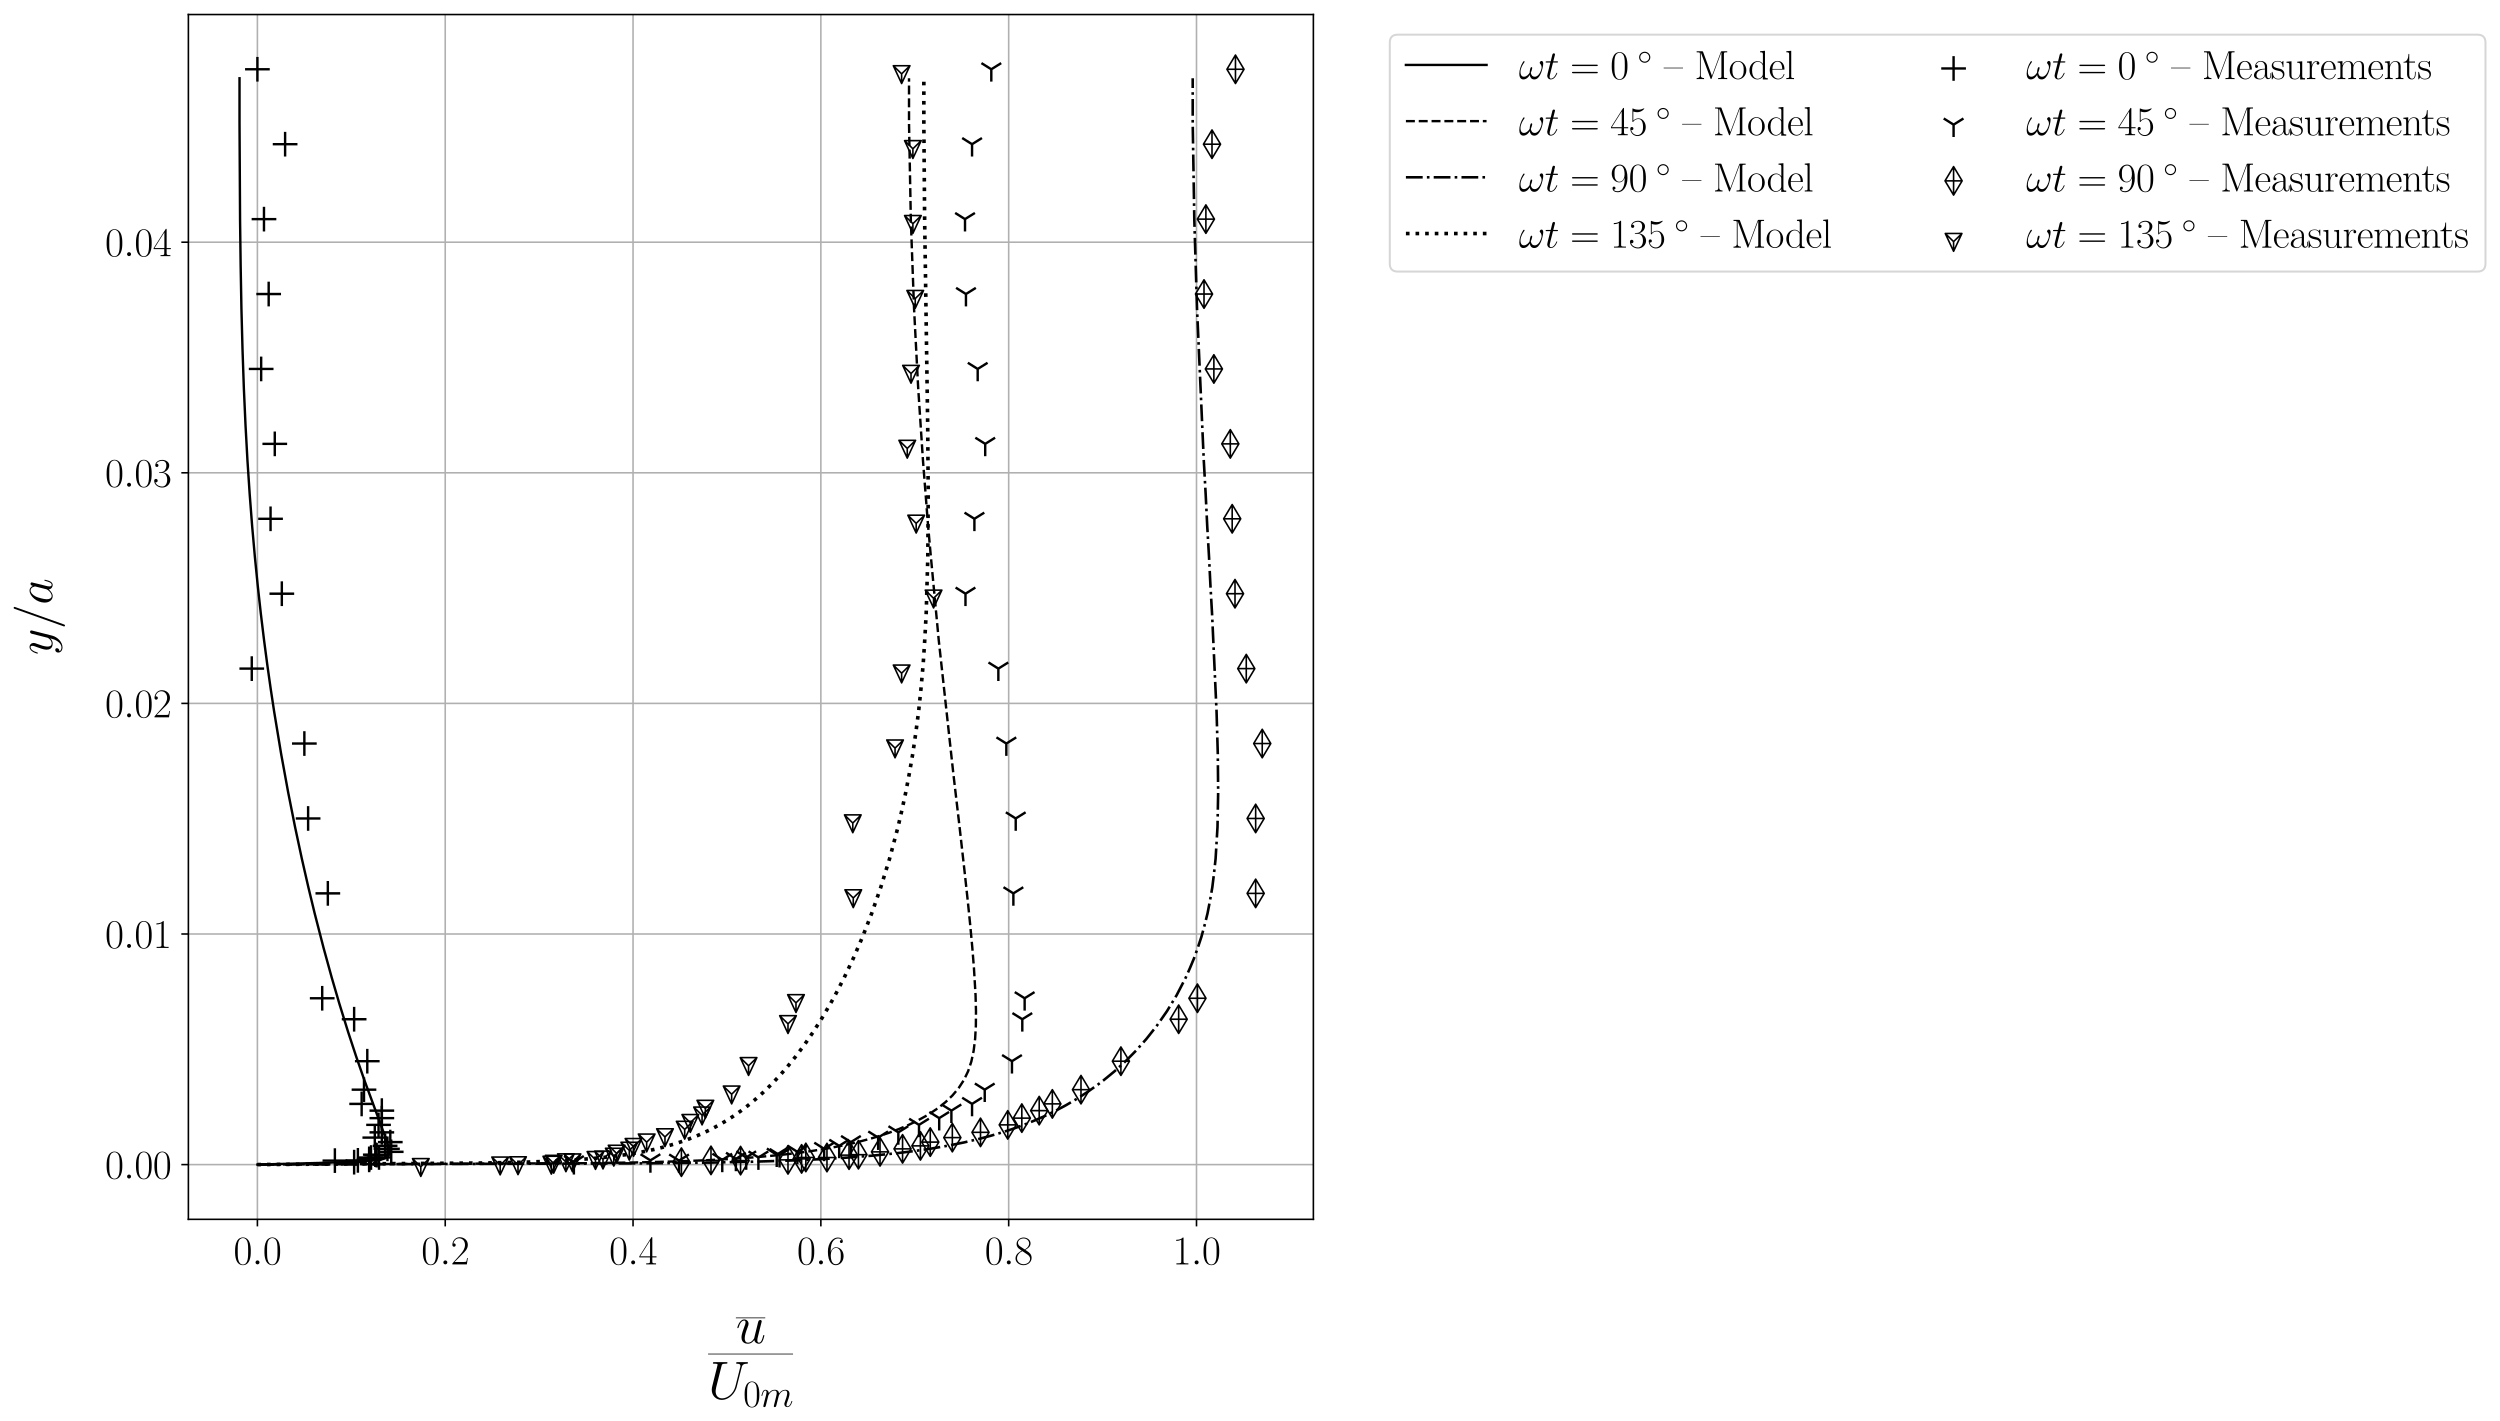 <?xml version="1.0" encoding="utf-8" standalone="no"?>
<!DOCTYPE svg PUBLIC "-//W3C//DTD SVG 1.1//EN"
  "http://www.w3.org/Graphics/SVG/1.1/DTD/svg11.dtd">
<svg xmlns:xlink="http://www.w3.org/1999/xlink" width="1240.016pt" height="704.954pt" viewBox="0 0 1240.016 704.954" xmlns="http://www.w3.org/2000/svg" version="1.1">
 <defs>
  <style type="text/css">*{stroke-linejoin: round; stroke-linecap: butt}</style>
 </defs>
 <g id="figure_1">
  <g id="patch_1">
   <path d="M -0 704.954 
L 1240.016 704.954 
L 1240.016 0 
L -0 0 
z
" style="fill: #ffffff"/>
  </g>
  <g id="axes_1">
   <g id="patch_2">
    <path d="M 93.44 604.8 
L 651.44 604.8 
L 651.44 7.2 
L 93.44 7.2 
z
" style="fill: #ffffff"/>
   </g>
   <g id="matplotlib.axis_1">
    <g id="xtick_1">
     <g id="line2d_1">
      <path d="M 127.674 604.8 
L 127.674 7.2 
" clip-path="url(#pbebc748a1e)" style="fill: none; stroke: #b0b0b0; stroke-width: 0.8; stroke-linecap: square"/>
     </g>
     <g id="line2d_2">
      <defs>
       <path id="m074d9d3ce4" d="M 0 0 
L 0 3.5 
" style="stroke: #000000; stroke-width: 0.8"/>
      </defs>
      <g>
       <use xlink:href="#m074d9d3ce4" x="127.674" y="604.8" style="stroke: #000000; stroke-width: 0.8"/>
      </g>
     </g>
     <g id="text_1">
      <!-- $\mathdefault{0.0}$ -->
      <g transform="translate(115.827 627.137) scale(0.2 -0.2)">
       <defs>
        <path id="CMR17-30" d="M 2688 2025 
C 2688 2416 2682 3080 2413 3591 
C 2176 4039 1798 4198 1466 4198 
C 1158 4198 768 4058 525 3597 
C 269 3118 243 2524 243 2025 
C 243 1661 250 1106 448 619 
C 723 -39 1216 -128 1466 -128 
C 1760 -128 2208 -7 2470 600 
C 2662 1042 2688 1559 2688 2025 
z
M 1466 -26 
C 1056 -26 813 325 723 812 
C 653 1188 653 1738 653 2096 
C 653 2588 653 2997 736 3387 
C 858 3929 1216 4096 1466 4096 
C 1728 4096 2067 3923 2189 3400 
C 2272 3036 2278 2607 2278 2096 
C 2278 1680 2278 1169 2202 792 
C 2067 95 1690 -26 1466 -26 
z
" transform="scale(0.016)"/>
        <path id="CMMI12-3a" d="M 1178 307 
C 1178 492 1024 619 870 619 
C 685 619 557 466 557 313 
C 557 128 710 0 864 0 
C 1050 0 1178 153 1178 307 
z
" transform="scale(0.016)"/>
       </defs>
       <use xlink:href="#CMR17-30" transform="scale(0.996)"/>
       <use xlink:href="#CMMI12-3a" transform="translate(45.69 0) scale(0.996)"/>
       <use xlink:href="#CMR17-30" transform="translate(72.788 0) scale(0.996)"/>
      </g>
     </g>
    </g>
    <g id="xtick_2">
     <g id="line2d_3">
      <path d="M 220.834 604.8 
L 220.834 7.2 
" clip-path="url(#pbebc748a1e)" style="fill: none; stroke: #b0b0b0; stroke-width: 0.8; stroke-linecap: square"/>
     </g>
     <g id="line2d_4">
      <g>
       <use xlink:href="#m074d9d3ce4" x="220.834" y="604.8" style="stroke: #000000; stroke-width: 0.8"/>
      </g>
     </g>
     <g id="text_2">
      <!-- $\mathdefault{0.2}$ -->
      <g transform="translate(208.986 627.137) scale(0.2 -0.2)">
       <defs>
        <path id="CMR17-32" d="M 2669 989 
L 2554 989 
C 2490 536 2438 459 2413 420 
C 2381 369 1920 369 1830 369 
L 602 369 
C 832 619 1280 1072 1824 1597 
C 2214 1967 2669 2402 2669 3035 
C 2669 3790 2067 4224 1395 4224 
C 691 4224 262 3604 262 3030 
C 262 2780 448 2748 525 2748 
C 589 2748 781 2787 781 3010 
C 781 3207 614 3264 525 3264 
C 486 3264 448 3258 422 3245 
C 544 3790 915 4058 1306 4058 
C 1862 4058 2227 3617 2227 3035 
C 2227 2479 1901 2000 1536 1584 
L 262 146 
L 262 0 
L 2515 0 
L 2669 989 
z
" transform="scale(0.016)"/>
       </defs>
       <use xlink:href="#CMR17-30" transform="scale(0.996)"/>
       <use xlink:href="#CMMI12-3a" transform="translate(45.69 0) scale(0.996)"/>
       <use xlink:href="#CMR17-32" transform="translate(72.788 0) scale(0.996)"/>
      </g>
     </g>
    </g>
    <g id="xtick_3">
     <g id="line2d_5">
      <path d="M 313.993 604.8 
L 313.993 7.2 
" clip-path="url(#pbebc748a1e)" style="fill: none; stroke: #b0b0b0; stroke-width: 0.8; stroke-linecap: square"/>
     </g>
     <g id="line2d_6">
      <g>
       <use xlink:href="#m074d9d3ce4" x="313.993" y="604.8" style="stroke: #000000; stroke-width: 0.8"/>
      </g>
     </g>
     <g id="text_3">
      <!-- $\mathdefault{0.4}$ -->
      <g transform="translate(302.145 627.137) scale(0.2 -0.2)">
       <defs>
        <path id="CMR17-34" d="M 2150 4122 
C 2150 4256 2144 4256 2029 4256 
L 128 1254 
L 128 1088 
L 1779 1088 
L 1779 457 
C 1779 224 1766 160 1318 160 
L 1197 160 
L 1197 0 
C 1402 0 1747 0 1965 0 
C 2182 0 2528 0 2733 0 
L 2733 160 
L 2611 160 
C 2163 160 2150 224 2150 457 
L 2150 1088 
L 2803 1088 
L 2803 1254 
L 2150 1254 
L 2150 4122 
z
M 1798 3703 
L 1798 1254 
L 256 1254 
L 1798 3703 
z
" transform="scale(0.016)"/>
       </defs>
       <use xlink:href="#CMR17-30" transform="scale(0.996)"/>
       <use xlink:href="#CMMI12-3a" transform="translate(45.69 0) scale(0.996)"/>
       <use xlink:href="#CMR17-34" transform="translate(72.788 0) scale(0.996)"/>
      </g>
     </g>
    </g>
    <g id="xtick_4">
     <g id="line2d_7">
      <path d="M 407.152 604.8 
L 407.152 7.2 
" clip-path="url(#pbebc748a1e)" style="fill: none; stroke: #b0b0b0; stroke-width: 0.8; stroke-linecap: square"/>
     </g>
     <g id="line2d_8">
      <g>
       <use xlink:href="#m074d9d3ce4" x="407.152" y="604.8" style="stroke: #000000; stroke-width: 0.8"/>
      </g>
     </g>
     <g id="text_4">
      <!-- $\mathdefault{0.6}$ -->
      <g transform="translate(395.305 627.137) scale(0.2 -0.2)">
       <defs>
        <path id="CMR17-36" d="M 678 2176 
C 678 3690 1395 4032 1811 4032 
C 1946 4032 2272 4009 2400 3776 
C 2298 3776 2106 3776 2106 3553 
C 2106 3381 2246 3323 2336 3323 
C 2394 3323 2566 3348 2566 3560 
C 2566 3954 2246 4179 1805 4179 
C 1043 4179 243 3390 243 1984 
C 243 253 966 -128 1478 -128 
C 2099 -128 2688 427 2688 1283 
C 2688 2081 2170 2662 1517 2662 
C 1126 2662 838 2407 678 1960 
L 678 2176 
z
M 1478 25 
C 691 25 691 1200 691 1436 
C 691 1896 909 2560 1504 2560 
C 1613 2560 1926 2560 2138 2120 
C 2253 1870 2253 1609 2253 1289 
C 2253 944 2253 690 2118 434 
C 1978 171 1773 25 1478 25 
z
" transform="scale(0.016)"/>
       </defs>
       <use xlink:href="#CMR17-30" transform="scale(0.996)"/>
       <use xlink:href="#CMMI12-3a" transform="translate(45.69 0) scale(0.996)"/>
       <use xlink:href="#CMR17-36" transform="translate(72.788 0) scale(0.996)"/>
      </g>
     </g>
    </g>
    <g id="xtick_5">
     <g id="line2d_9">
      <path d="M 500.312 604.8 
L 500.312 7.2 
" clip-path="url(#pbebc748a1e)" style="fill: none; stroke: #b0b0b0; stroke-width: 0.8; stroke-linecap: square"/>
     </g>
     <g id="line2d_10">
      <g>
       <use xlink:href="#m074d9d3ce4" x="500.312" y="604.8" style="stroke: #000000; stroke-width: 0.8"/>
      </g>
     </g>
     <g id="text_5">
      <!-- $\mathdefault{0.8}$ -->
      <g transform="translate(488.464 627.137) scale(0.2 -0.2)">
       <defs>
        <path id="CMR17-38" d="M 1741 2264 
C 2144 2467 2554 2773 2554 3263 
C 2554 3841 1990 4179 1472 4179 
C 890 4179 378 3759 378 3180 
C 378 3021 416 2747 666 2505 
C 730 2442 998 2251 1171 2130 
C 883 1983 211 1634 211 934 
C 211 279 838 -128 1459 -128 
C 2144 -128 2720 362 2720 1010 
C 2720 1590 2330 1857 2074 2029 
L 1741 2264 
z
M 902 2822 
C 851 2854 595 3051 595 3351 
C 595 3739 998 4032 1459 4032 
C 1965 4032 2336 3676 2336 3262 
C 2336 2669 1670 2331 1638 2331 
C 1632 2331 1626 2331 1574 2370 
L 902 2822 
z
M 2080 1519 
C 2176 1449 2483 1240 2483 851 
C 2483 381 2010 25 1472 25 
C 890 25 448 438 448 940 
C 448 1443 838 1862 1280 2060 
L 2080 1519 
z
" transform="scale(0.016)"/>
       </defs>
       <use xlink:href="#CMR17-30" transform="scale(0.996)"/>
       <use xlink:href="#CMMI12-3a" transform="translate(45.69 0) scale(0.996)"/>
       <use xlink:href="#CMR17-38" transform="translate(72.788 0) scale(0.996)"/>
      </g>
     </g>
    </g>
    <g id="xtick_6">
     <g id="line2d_11">
      <path d="M 593.471 604.8 
L 593.471 7.2 
" clip-path="url(#pbebc748a1e)" style="fill: none; stroke: #b0b0b0; stroke-width: 0.8; stroke-linecap: square"/>
     </g>
     <g id="line2d_12">
      <g>
       <use xlink:href="#m074d9d3ce4" x="593.471" y="604.8" style="stroke: #000000; stroke-width: 0.8"/>
      </g>
     </g>
     <g id="text_6">
      <!-- $\mathdefault{1.0}$ -->
      <g transform="translate(581.623 627.137) scale(0.2 -0.2)">
       <defs>
        <path id="CMR17-31" d="M 1702 4058 
C 1702 4192 1696 4192 1606 4192 
C 1357 3916 979 3827 621 3827 
C 602 3827 570 3827 563 3808 
C 557 3795 557 3782 557 3648 
C 755 3648 1088 3686 1344 3839 
L 1344 461 
C 1344 236 1331 160 781 160 
L 589 160 
L 589 0 
C 896 0 1216 0 1523 0 
C 1830 0 2150 0 2458 0 
L 2458 160 
L 2266 160 
C 1715 160 1702 230 1702 458 
L 1702 4058 
z
" transform="scale(0.016)"/>
       </defs>
       <use xlink:href="#CMR17-31" transform="scale(0.996)"/>
       <use xlink:href="#CMMI12-3a" transform="translate(45.69 0) scale(0.996)"/>
       <use xlink:href="#CMR17-30" transform="translate(72.788 0) scale(0.996)"/>
      </g>
     </g>
    </g>
    <g id="text_7">
     <!-- $\frac{\overline{u}}{U_{0m}}$ -->
     <g transform="translate(351.213 680.948) scale(0.375 -0.375)">
      <defs>
       <path id="CMMI12-75" d="M 2182 370 
C 2266 13 2573 -64 2726 -64 
C 2931 -64 3085 70 3187 287 
C 3296 517 3379 894 3379 913 
C 3379 945 3354 971 3315 971 
C 3258 971 3251 939 3226 843 
C 3110 402 2995 64 2739 64 
C 2547 64 2547 275 2547 358 
C 2547 505 2566 568 2630 837 
C 2675 1009 2720 1181 2758 1360 
L 3021 2401 
C 3066 2561 3066 2574 3066 2593 
C 3066 2689 2989 2753 2893 2753 
C 2707 2753 2662 2593 2624 2433 
C 2560 2184 2214 811 2170 588 
C 2163 588 1914 64 1446 64 
C 1114 64 1050 351 1050 588 
C 1050 952 1229 1462 1395 1890 
C 1472 2095 1504 2178 1504 2305 
C 1504 2580 1306 2816 998 2816 
C 410 2816 173 1890 173 1839 
C 173 1814 198 1782 243 1782 
C 301 1782 307 1807 333 1896 
C 486 2441 736 2682 979 2682 
C 1043 2682 1146 2682 1146 2478 
C 1146 2312 1075 2127 979 1884 
C 698 1124 666 881 666 690 
C 666 38 1158 -64 1421 -64 
C 1830 -64 2054 217 2182 370 
z
" transform="scale(0.016)"/>
       <path id="CMMI12-55" d="M 3238 1474 
C 3014 581 2272 57 1670 57 
C 1210 57 896 363 896 891 
C 896 916 896 1107 966 1387 
L 1594 3887 
C 1651 4103 1664 4167 2118 4167 
C 2234 4167 2298 4167 2298 4282 
C 2298 4352 2240 4352 2202 4352 
C 2086 4352 1952 4352 1830 4352 
L 1075 4352 
C 954 4352 819 4352 698 4352 
C 653 4352 576 4352 576 4231 
C 576 4167 621 4167 742 4167 
C 1126 4167 1126 4116 1126 4046 
C 1126 4008 1082 3824 1050 3715 
L 493 1488 
C 474 1418 435 1246 435 1075 
C 435 374 941 -128 1638 -128 
C 2285 -128 3002 384 3328 1197 
C 3373 1305 3430 1530 3469 1702 
C 3533 1933 3667 2496 3712 2662 
L 3955 3623 
C 4038 3956 4090 4167 4653 4167 
C 4704 4173 4730 4224 4730 4282 
C 4730 4352 4672 4352 4646 4352 
C 4557 4352 4442 4352 4352 4352 
L 4051 4352 
C 3654 4352 3450 4352 3443 4352 
C 3405 4352 3328 4352 3328 4231 
C 3328 4167 3379 4167 3424 4167 
C 3808 4167 3834 4020 3834 3905 
C 3834 3848 3834 3828 3808 3739 
L 3238 1474 
z
" transform="scale(0.016)"/>
       <path id="CMMI12-6d" d="M 1318 1871 
C 1331 1910 1491 2229 1728 2433 
C 1894 2586 2112 2689 2362 2689 
C 2618 2689 2707 2497 2707 2242 
C 2707 2203 2707 2076 2630 1775 
L 2470 1118 
C 2419 926 2298 453 2285 383 
C 2259 287 2221 121 2221 96 
C 2221 6 2291 -64 2387 -64 
C 2579 -64 2611 83 2669 313 
L 3053 1839 
C 3066 1890 3398 2689 4102 2689 
C 4358 2689 4448 2497 4448 2242 
C 4448 1884 4198 1188 4058 805 
C 4000 651 3968 568 3968 453 
C 3968 166 4166 -64 4474 -64 
C 5069 -64 5293 875 5293 913 
C 5293 945 5267 971 5229 971 
C 5171 971 5165 952 5133 843 
C 4986 332 4749 64 4493 64 
C 4429 64 4326 64 4326 269 
C 4326 436 4403 640 4429 710 
C 4544 1018 4832 1773 4832 2145 
C 4832 2528 4608 2816 4122 2816 
C 3693 2816 3347 2574 3091 2197 
C 3072 2542 2861 2816 2381 2816 
C 1811 2816 1510 2415 1395 2255 
C 1376 2618 1114 2816 832 2816 
C 646 2816 499 2727 378 2484 
C 262 2254 173 1865 173 1839 
C 173 1814 198 1782 243 1782 
C 294 1782 301 1788 339 1935 
C 435 2312 557 2689 813 2689 
C 960 2689 1011 2586 1011 2395 
C 1011 2254 947 2005 902 1807 
L 723 1118 
C 698 996 627 709 595 594 
C 550 428 480 128 480 96 
C 480 6 550 -64 646 -64 
C 723 -64 813 -26 864 70 
C 877 102 934 326 966 453 
L 1107 1028 
L 1318 1871 
z
" transform="scale(0.016)"/>
      </defs>
      <use xlink:href="#CMMI12-75" transform="translate(36.76 39.226) scale(0.697)"/>
      <use xlink:href="#CMMI12-55" transform="translate(0 -34.355) scale(0.697)"/>
      <use xlink:href="#CMR17-30" transform="translate(46.376 -44.816) scale(0.498)"/>
      <use xlink:href="#CMMI12-6d" transform="translate(69.222 -44.816) scale(0.498)"/>
      <path d="M 36.76 72.227 
L 75.624 72.227 
L 75.624 73.218 
L 36.76 73.218 
L 36.76 72.227 
z
"/>
      <path d="M 0 24.411 
L 112.383 24.411 
L 112.383 25.402 
L 0 25.402 
L 0 24.411 
z
"/>
     </g>
    </g>
   </g>
   <g id="matplotlib.axis_2">
    <g id="ytick_1">
     <g id="line2d_13">
      <path d="M 93.44 577.636 
L 651.44 577.636 
" clip-path="url(#pbebc748a1e)" style="fill: none; stroke: #b0b0b0; stroke-width: 0.8; stroke-linecap: square"/>
     </g>
     <g id="line2d_14">
      <defs>
       <path id="m51d885f37e" d="M 0 0 
L -3.5 0 
" style="stroke: #000000; stroke-width: 0.8"/>
      </defs>
      <g>
       <use xlink:href="#m51d885f37e" x="93.44" y="577.636" style="stroke: #000000; stroke-width: 0.8"/>
      </g>
     </g>
     <g id="text_8">
      <!-- $\mathdefault{0.00}$ -->
      <g transform="translate(52.107 584.555) scale(0.2 -0.2)">
       <use xlink:href="#CMR17-30" transform="scale(0.996)"/>
       <use xlink:href="#CMMI12-3a" transform="translate(45.69 0) scale(0.996)"/>
       <use xlink:href="#CMR17-30" transform="translate(72.788 0) scale(0.996)"/>
       <use xlink:href="#CMR17-30" transform="translate(118.478 0) scale(0.996)"/>
      </g>
     </g>
    </g>
    <g id="ytick_2">
     <g id="line2d_15">
      <path d="M 93.44 463.259 
L 651.44 463.259 
" clip-path="url(#pbebc748a1e)" style="fill: none; stroke: #b0b0b0; stroke-width: 0.8; stroke-linecap: square"/>
     </g>
     <g id="line2d_16">
      <g>
       <use xlink:href="#m51d885f37e" x="93.44" y="463.259" style="stroke: #000000; stroke-width: 0.8"/>
      </g>
     </g>
     <g id="text_9">
      <!-- $\mathdefault{0.01}$ -->
      <g transform="translate(52.107 470.178) scale(0.2 -0.2)">
       <use xlink:href="#CMR17-30" transform="scale(0.996)"/>
       <use xlink:href="#CMMI12-3a" transform="translate(45.69 0) scale(0.996)"/>
       <use xlink:href="#CMR17-30" transform="translate(72.788 0) scale(0.996)"/>
       <use xlink:href="#CMR17-31" transform="translate(118.478 0) scale(0.996)"/>
      </g>
     </g>
    </g>
    <g id="ytick_3">
     <g id="line2d_17">
      <path d="M 93.44 348.882 
L 651.44 348.882 
" clip-path="url(#pbebc748a1e)" style="fill: none; stroke: #b0b0b0; stroke-width: 0.8; stroke-linecap: square"/>
     </g>
     <g id="line2d_18">
      <g>
       <use xlink:href="#m51d885f37e" x="93.44" y="348.882" style="stroke: #000000; stroke-width: 0.8"/>
      </g>
     </g>
     <g id="text_10">
      <!-- $\mathdefault{0.02}$ -->
      <g transform="translate(52.107 355.801) scale(0.2 -0.2)">
       <use xlink:href="#CMR17-30" transform="scale(0.996)"/>
       <use xlink:href="#CMMI12-3a" transform="translate(45.69 0) scale(0.996)"/>
       <use xlink:href="#CMR17-30" transform="translate(72.788 0) scale(0.996)"/>
       <use xlink:href="#CMR17-32" transform="translate(118.478 0) scale(0.996)"/>
      </g>
     </g>
    </g>
    <g id="ytick_4">
     <g id="line2d_19">
      <path d="M 93.44 234.505 
L 651.44 234.505 
" clip-path="url(#pbebc748a1e)" style="fill: none; stroke: #b0b0b0; stroke-width: 0.8; stroke-linecap: square"/>
     </g>
     <g id="line2d_20">
      <g>
       <use xlink:href="#m51d885f37e" x="93.44" y="234.505" style="stroke: #000000; stroke-width: 0.8"/>
      </g>
     </g>
     <g id="text_11">
      <!-- $\mathdefault{0.03}$ -->
      <g transform="translate(52.107 241.424) scale(0.2 -0.2)">
       <defs>
        <path id="CMR17-33" d="M 1414 2157 
C 1984 2157 2234 1662 2234 1090 
C 2234 320 1824 25 1453 25 
C 1114 25 563 194 390 693 
C 422 680 454 680 486 680 
C 640 680 755 782 755 948 
C 755 1133 614 1216 486 1216 
C 378 1216 211 1165 211 926 
C 211 335 787 -128 1466 -128 
C 2176 -128 2720 430 2720 1085 
C 2720 1707 2208 2157 1600 2227 
C 2086 2328 2554 2756 2554 3329 
C 2554 3820 2048 4179 1472 4179 
C 890 4179 378 3829 378 3329 
C 378 3110 544 3072 627 3072 
C 762 3072 877 3155 877 3321 
C 877 3486 762 3569 627 3569 
C 602 3569 570 3569 544 3557 
C 730 3959 1235 4032 1459 4032 
C 1683 4032 2106 3925 2106 3320 
C 2106 3143 2080 2828 1862 2550 
C 1670 2304 1453 2304 1242 2284 
C 1210 2284 1062 2269 1037 2269 
C 992 2263 966 2257 966 2208 
C 966 2163 973 2157 1101 2157 
L 1414 2157 
z
" transform="scale(0.016)"/>
       </defs>
       <use xlink:href="#CMR17-30" transform="scale(0.996)"/>
       <use xlink:href="#CMMI12-3a" transform="translate(45.69 0) scale(0.996)"/>
       <use xlink:href="#CMR17-30" transform="translate(72.788 0) scale(0.996)"/>
       <use xlink:href="#CMR17-33" transform="translate(118.478 0) scale(0.996)"/>
      </g>
     </g>
    </g>
    <g id="ytick_5">
     <g id="line2d_21">
      <path d="M 93.44 120.128 
L 651.44 120.128 
" clip-path="url(#pbebc748a1e)" style="fill: none; stroke: #b0b0b0; stroke-width: 0.8; stroke-linecap: square"/>
     </g>
     <g id="line2d_22">
      <g>
       <use xlink:href="#m51d885f37e" x="93.44" y="120.128" style="stroke: #000000; stroke-width: 0.8"/>
      </g>
     </g>
     <g id="text_12">
      <!-- $\mathdefault{0.04}$ -->
      <g transform="translate(52.107 127.046) scale(0.2 -0.2)">
       <use xlink:href="#CMR17-30" transform="scale(0.996)"/>
       <use xlink:href="#CMMI12-3a" transform="translate(45.69 0) scale(0.996)"/>
       <use xlink:href="#CMR17-30" transform="translate(72.788 0) scale(0.996)"/>
       <use xlink:href="#CMR17-34" transform="translate(118.478 0) scale(0.996)"/>
      </g>
     </g>
    </g>
    <g id="text_13">
     <!-- $y/a$ -->
     <g transform="translate(25.88 324.89) rotate(-90) scale(0.25 -0.25)">
      <defs>
       <path id="CMMI12-79" d="M 1683 -700 
C 1510 -939 1261 -1152 947 -1152 
C 870 -1152 563 -1152 467 -889 
C 486 -895 518 -895 531 -895 
C 723 -895 851 -729 851 -582 
C 851 -435 730 -384 634 -384 
C 531 -384 307 -458 307 -759 
C 307 -1071 582 -1286 947 -1286 
C 1587 -1286 2234 -700 2413 6 
L 3040 2485 
C 3046 2517 3059 2556 3059 2594 
C 3059 2689 2982 2753 2886 2753 
C 2829 2753 2694 2727 2643 2535 
L 2170 658 
C 2138 543 2138 530 2086 460 
C 1958 281 1747 64 1440 64 
C 1082 64 1050 415 1050 588 
C 1050 952 1222 1443 1395 1903 
C 1466 2088 1504 2178 1504 2305 
C 1504 2574 1312 2816 998 2816 
C 410 2816 173 1890 173 1839 
C 173 1814 198 1782 243 1782 
C 301 1782 307 1807 333 1897 
C 486 2433 730 2689 979 2689 
C 1037 2689 1146 2689 1146 2478 
C 1146 2312 1075 2127 979 1884 
C 666 1047 666 837 666 683 
C 666 77 1101 -64 1421 -64 
C 1606 -64 1837 -6 2061 230 
L 2067 224 
C 1971 -147 1907 -392 1683 -700 
z
" transform="scale(0.016)"/>
       <path id="CMMI12-3d" d="M 2746 4562 
C 2746 4569 2784 4666 2784 4678 
C 2784 4755 2720 4800 2669 4800 
C 2637 4800 2579 4800 2528 4659 
L 384 -1363 
C 384 -1370 346 -1465 346 -1478 
C 346 -1555 410 -1600 461 -1600 
C 499 -1600 557 -1593 602 -1459 
L 2746 4562 
z
" transform="scale(0.016)"/>
       <path id="CMMI12-61" d="M 1926 760 
C 1894 651 1894 639 1805 517 
C 1664 338 1382 64 1082 64 
C 819 64 672 300 672 677 
C 672 1028 870 1743 992 2012 
C 1210 2459 1510 2689 1760 2689 
C 2182 2689 2266 2165 2266 2114 
C 2266 2108 2246 2024 2240 2012 
L 1926 760 
z
M 2336 2395 
C 2266 2561 2093 2816 1760 2816 
C 1037 2816 256 1884 256 939 
C 256 307 627 -64 1062 -64 
C 1414 -64 1715 211 1894 422 
C 1958 45 2259 -64 2451 -64 
C 2643 -64 2797 51 2912 281 
C 3014 498 3104 888 3104 913 
C 3104 945 3078 971 3040 971 
C 2982 971 2976 939 2950 843 
C 2854 466 2733 64 2470 64 
C 2285 64 2272 230 2272 358 
C 2272 505 2291 575 2349 824 
C 2394 984 2426 1124 2477 1309 
C 2714 2267 2771 2497 2771 2535 
C 2771 2625 2701 2695 2605 2695 
C 2400 2695 2349 2472 2336 2395 
z
" transform="scale(0.016)"/>
      </defs>
      <use xlink:href="#CMMI12-79" transform="scale(0.996)"/>
      <use xlink:href="#CMMI12-3d" transform="translate(51.139 0) scale(0.996)"/>
      <use xlink:href="#CMMI12-61" transform="translate(99.914 0) scale(0.996)"/>
     </g>
    </g>
   </g>
   <g id="line2d_23">
    <path d="M 127.674 577.636 
L 157.922 576.85 
L 175.616 576.206 
L 182.833 575.807 
L 187.516 575.344 
L 189.511 574.995 
L 190.872 574.611 
L 191.789 574.188 
L 192.393 573.721 
L 192.774 573.206 
L 192.993 572.638 
L 193.101 571.676 
L 192.937 570.153 
L 192.347 567.78 
L 191.129 564.051 
L 188.561 557.036 
L 180.726 535.765 
L 176.615 523.89 
L 172.733 512.069 
L 168.282 497.701 
L 164.552 484.927 
L 160.483 470.139 
L 156.075 453.02 
L 152.959 440.133 
L 149.715 425.926 
L 146.362 410.262 
L 142.926 392.993 
L 139.448 373.953 
L 135.979 352.962 
L 134.27 341.673 
L 132.59 329.82 
L 130.951 317.374 
L 129.367 304.305 
L 127.848 290.583 
L 126.414 276.175 
L 125.074 261.047 
L 123.849 245.162 
L 122.743 228.483 
L 121.782 210.97 
L 120.954 192.581 
L 120.287 173.273 
L 119.747 153 
L 119.363 131.712 
L 119.074 109.361 
L 118.804 61.249 
L 118.804 38.823 
L 118.804 38.823 
" clip-path="url(#pbebc748a1e)" style="fill: none; stroke: #000000; stroke-width: 1.2; stroke-linecap: square"/>
   </g>
   <g id="line2d_24">
    <path d="M 127.674 577.636 
L 291.51 576.94 
L 317.259 576.552 
L 335.049 576.08 
L 349.919 575.506 
L 363.102 574.808 
L 375.154 573.96 
L 386.416 572.929 
L 394.5 572.012 
L 402.301 570.952 
L 409.942 569.723 
L 417.386 568.302 
L 424.735 566.656 
L 431.918 564.751 
L 436.651 563.316 
L 441.322 561.735 
L 445.922 559.992 
L 450.436 558.07 
L 454.843 555.951 
L 459.115 553.615 
L 461.22 552.358 
L 465.216 549.654 
L 468.962 546.672 
L 472.397 543.385 
L 475.451 539.76 
L 478.061 535.765 
L 480.18 531.359 
L 481.799 526.503 
L 482.944 521.148 
L 483.67 515.244 
L 484.036 508.736 
L 484.096 501.56 
L 483.885 493.649 
L 483.083 480.236 
L 482.28 470.139 
L 481.253 459.007 
L 480.004 446.734 
L 478.534 433.203 
L 475.96 410.262 
L 472.859 383.705 
L 465.604 317.374 
L 461.718 276.175 
L 460.356 261.047 
L 457.804 228.483 
L 455.433 192.581 
L 453.372 153 
L 451.785 109.361 
L 450.878 61.249 
L 450.878 38.823 
L 450.878 38.823 
" clip-path="url(#pbebc748a1e)" style="fill: none; stroke-dasharray: 4.44,1.92; stroke-dashoffset: 0; stroke: #000000; stroke-width: 1.2"/>
   </g>
   <g id="line2d_25">
    <path d="M 127.674 577.636 
L 320.336 577.026 
L 352.354 576.656 
L 373.683 576.206 
L 391.146 575.66 
L 406.351 574.995 
L 420.065 574.188 
L 432.752 573.206 
L 444.721 572.012 
L 453.341 570.952 
L 461.774 569.723 
L 470.013 568.302 
L 478.164 566.656 
L 486.197 564.751 
L 491.532 563.316 
L 496.85 561.735 
L 502.158 559.992 
L 507.462 558.07 
L 512.767 555.951 
L 518.077 553.615 
L 523.395 551.039 
L 528.723 548.199 
L 534.062 545.068 
L 539.41 541.617 
L 544.764 537.811 
L 547.465 535.765 
L 552.815 531.359 
L 558.148 526.503 
L 563.444 521.148 
L 568.679 515.244 
L 573.818 508.736 
L 578.813 501.56 
L 583.605 493.649 
L 588.116 484.927 
L 590.194 480.236 
L 592.25 475.31 
L 594.096 470.139 
L 595.898 464.708 
L 597.455 459.007 
L 598.949 453.02 
L 600.166 446.734 
L 601.31 440.133 
L 602.162 433.203 
L 602.944 425.926 
L 603.885 410.262 
L 604.216 392.993 
L 604.033 373.953 
L 603.42 352.962 
L 601.181 304.305 
L 600.393 290.583 
L 599.681 276.175 
L 598.8 261.047 
L 598.021 245.162 
L 597.087 228.483 
L 593.729 153 
L 592.395 109.361 
L 591.592 61.249 
L 591.592 38.823 
L 591.592 38.823 
" clip-path="url(#pbebc748a1e)" style="fill: none; stroke-dasharray: 8.32,2.08,1.3,2.08; stroke-dashoffset: 0; stroke: #000000; stroke-width: 1.3"/>
   </g>
   <g id="line2d_26">
    <path d="M 127.674 577.636 
L 240.536 576.85 
L 260.217 576.442 
L 273.485 575.946 
L 284.469 575.344 
L 294.138 574.611 
L 302.913 573.721 
L 311.057 572.638 
L 318.763 571.323 
L 324.33 570.153 
L 329.798 568.799 
L 335.166 567.231 
L 340.509 565.417 
L 345.815 563.316 
L 349.365 561.735 
L 352.926 559.992 
L 356.508 558.07 
L 360.116 555.951 
L 363.757 553.615 
L 367.437 551.039 
L 371.162 548.199 
L 374.939 545.068 
L 378.772 541.617 
L 382.667 537.811 
L 386.629 533.616 
L 390.662 528.99 
L 394.77 523.89 
L 398.955 518.268 
L 403.217 512.069 
L 407.555 505.235 
L 411.966 497.701 
L 414.213 493.649 
L 418.716 484.927 
L 423.261 475.31 
L 427.824 464.708 
L 432.373 453.02 
L 436.862 440.133 
L 441.23 425.926 
L 445.398 410.262 
L 447.348 401.838 
L 449.267 392.993 
L 451.022 383.705 
L 452.72 373.953 
L 454.215 363.714 
L 455.629 352.962 
L 456.803 341.673 
L 457.877 329.82 
L 458.688 317.374 
L 459.397 304.305 
L 460.204 276.175 
L 460.401 245.162 
L 460.142 210.97 
L 458.973 131.712 
L 458.63 109.361 
L 458.231 61.249 
L 458.231 38.823 
L 458.231 38.823 
" clip-path="url(#pbebc748a1e)" style="fill: none; stroke-dasharray: 1.8,2.97; stroke-dashoffset: 0; stroke: #000000; stroke-width: 1.8"/>
   </g>
   <g id="PathCollection_1">
    <defs>
     <path id="m2fb9a4a6ca" d="M -6.124 0 
L 6.124 0 
M 0 6.124 
L 0 -6.124 
" style="stroke: #000000; stroke-width: 1.2"/>
    </defs>
    <g clip-path="url(#pbebc748a1e)">
     <use xlink:href="#m2fb9a4a6ca" x="175.651" y="576.447" style="stroke: #000000; stroke-width: 1.2"/>
     <use xlink:href="#m2fb9a4a6ca" x="166.103" y="575.667" style="stroke: #000000; stroke-width: 1.2"/>
     <use xlink:href="#m2fb9a4a6ca" x="177.515" y="575.555" style="stroke: #000000; stroke-width: 1.2"/>
     <use xlink:href="#m2fb9a4a6ca" x="183.104" y="575.295" style="stroke: #000000; stroke-width: 1.2"/>
     <use xlink:href="#m2fb9a4a6ca" x="183.104" y="574.812" style="stroke: #000000; stroke-width: 1.2"/>
     <use xlink:href="#m2fb9a4a6ca" x="184.036" y="574.143" style="stroke: #000000; stroke-width: 1.2"/>
     <use xlink:href="#m2fb9a4a6ca" x="187.995" y="574.106" style="stroke: #000000; stroke-width: 1.2"/>
     <use xlink:href="#m2fb9a4a6ca" x="186.831" y="572.954" style="stroke: #000000; stroke-width: 1.2"/>
     <use xlink:href="#m2fb9a4a6ca" x="186.132" y="572.731" style="stroke: #000000; stroke-width: 1.2"/>
     <use xlink:href="#m2fb9a4a6ca" x="194.05" y="571.319" style="stroke: #000000; stroke-width: 1.2"/>
     <use xlink:href="#m2fb9a4a6ca" x="192.187" y="569.833" style="stroke: #000000; stroke-width: 1.2"/>
     <use xlink:href="#m2fb9a4a6ca" x="191.023" y="568.346" style="stroke: #000000; stroke-width: 1.2"/>
     <use xlink:href="#m2fb9a4a6ca" x="193.585" y="566.488" style="stroke: #000000; stroke-width: 1.2"/>
     <use xlink:href="#m2fb9a4a6ca" x="185.899" y="564.259" style="stroke: #000000; stroke-width: 1.2"/>
     <use xlink:href="#m2fb9a4a6ca" x="189.392" y="561.658" style="stroke: #000000; stroke-width: 1.2"/>
     <use xlink:href="#m2fb9a4a6ca" x="187.762" y="557.942" style="stroke: #000000; stroke-width: 1.2"/>
     <use xlink:href="#m2fb9a4a6ca" x="189.392" y="554.597" style="stroke: #000000; stroke-width: 1.2"/>
     <use xlink:href="#m2fb9a4a6ca" x="189.392" y="550.881" style="stroke: #000000; stroke-width: 1.2"/>
     <use xlink:href="#m2fb9a4a6ca" x="179.378" y="547.537" style="stroke: #000000; stroke-width: 1.2"/>
     <use xlink:href="#m2fb9a4a6ca" x="180.542" y="540.477" style="stroke: #000000; stroke-width: 1.2"/>
     <use xlink:href="#m2fb9a4a6ca" x="182.173" y="526.356" style="stroke: #000000; stroke-width: 1.2"/>
     <use xlink:href="#m2fb9a4a6ca" x="175.651" y="505.547" style="stroke: #000000; stroke-width: 1.2"/>
     <use xlink:href="#m2fb9a4a6ca" x="159.814" y="495.142" style="stroke: #000000; stroke-width: 1.2"/>
     <use xlink:href="#m2fb9a4a6ca" x="162.609" y="443.119" style="stroke: #000000; stroke-width: 1.2"/>
     <use xlink:href="#m2fb9a4a6ca" x="152.827" y="405.959" style="stroke: #000000; stroke-width: 1.2"/>
     <use xlink:href="#m2fb9a4a6ca" x="150.964" y="368.8" style="stroke: #000000; stroke-width: 1.2"/>
     <use xlink:href="#m2fb9a4a6ca" x="124.88" y="331.64" style="stroke: #000000; stroke-width: 1.2"/>
     <use xlink:href="#m2fb9a4a6ca" x="139.785" y="294.481" style="stroke: #000000; stroke-width: 1.2"/>
     <use xlink:href="#m2fb9a4a6ca" x="134.196" y="257.321" style="stroke: #000000; stroke-width: 1.2"/>
     <use xlink:href="#m2fb9a4a6ca" x="136.292" y="220.161" style="stroke: #000000; stroke-width: 1.2"/>
     <use xlink:href="#m2fb9a4a6ca" x="129.538" y="183.002" style="stroke: #000000; stroke-width: 1.2"/>
     <use xlink:href="#m2fb9a4a6ca" x="133.264" y="145.842" style="stroke: #000000; stroke-width: 1.2"/>
     <use xlink:href="#m2fb9a4a6ca" x="130.935" y="108.683" style="stroke: #000000; stroke-width: 1.2"/>
     <use xlink:href="#m2fb9a4a6ca" x="141.415" y="71.523" style="stroke: #000000; stroke-width: 1.2"/>
     <use xlink:href="#m2fb9a4a6ca" x="127.674" y="34.364" style="stroke: #000000; stroke-width: 1.2"/>
    </g>
   </g>
   <g id="PathCollection_2">
    <defs>
     <path id="m39437d4f17" d="M 0 0 
L 0 6.124 
M 0 0 
L 4.899 -3.062 
M 0 0 
L -4.899 -3.062 
" style="stroke: #000000; stroke-width: 1.2"/>
    </defs>
    <g clip-path="url(#pbebc748a1e)">
     <use xlink:href="#m39437d4f17" x="284.648" y="576.447" style="stroke: #000000; stroke-width: 1.2"/>
     <use xlink:href="#m39437d4f17" x="336.817" y="575.667" style="stroke: #000000; stroke-width: 1.2"/>
     <use xlink:href="#m39437d4f17" x="322.61" y="575.555" style="stroke: #000000; stroke-width: 1.2"/>
     <use xlink:href="#m39437d4f17" x="358.244" y="575.295" style="stroke: #000000; stroke-width: 1.2"/>
     <use xlink:href="#m39437d4f17" x="364.998" y="574.812" style="stroke: #000000; stroke-width: 1.2"/>
     <use xlink:href="#m39437d4f17" x="376.177" y="574.143" style="stroke: #000000; stroke-width: 1.2"/>
     <use xlink:href="#m39437d4f17" x="370.121" y="574.106" style="stroke: #000000; stroke-width: 1.2"/>
     <use xlink:href="#m39437d4f17" x="386.657" y="572.954" style="stroke: #000000; stroke-width: 1.2"/>
     <use xlink:href="#m39437d4f17" x="385.26" y="572.731" style="stroke: #000000; stroke-width: 1.2"/>
     <use xlink:href="#m39437d4f17" x="395.507" y="571.319" style="stroke: #000000; stroke-width: 1.2"/>
     <use xlink:href="#m39437d4f17" x="408.783" y="569.833" style="stroke: #000000; stroke-width: 1.2"/>
     <use xlink:href="#m39437d4f17" x="416.235" y="568.346" style="stroke: #000000; stroke-width: 1.2"/>
     <use xlink:href="#m39437d4f17" x="422.058" y="566.488" style="stroke: #000000; stroke-width: 1.2"/>
     <use xlink:href="#m39437d4f17" x="435.566" y="564.259" style="stroke: #000000; stroke-width: 1.2"/>
     <use xlink:href="#m39437d4f17" x="445.581" y="561.658" style="stroke: #000000; stroke-width: 1.2"/>
     <use xlink:href="#m39437d4f17" x="455.828" y="557.942" style="stroke: #000000; stroke-width: 1.2"/>
     <use xlink:href="#m39437d4f17" x="465.843" y="554.597" style="stroke: #000000; stroke-width: 1.2"/>
     <use xlink:href="#m39437d4f17" x="471.898" y="550.881" style="stroke: #000000; stroke-width: 1.2"/>
     <use xlink:href="#m39437d4f17" x="482.146" y="547.537" style="stroke: #000000; stroke-width: 1.2"/>
     <use xlink:href="#m39437d4f17" x="488.434" y="540.477" style="stroke: #000000; stroke-width: 1.2"/>
     <use xlink:href="#m39437d4f17" x="501.942" y="526.356" style="stroke: #000000; stroke-width: 1.2"/>
     <use xlink:href="#m39437d4f17" x="507.066" y="505.547" style="stroke: #000000; stroke-width: 1.2"/>
     <use xlink:href="#m39437d4f17" x="508.23" y="495.142" style="stroke: #000000; stroke-width: 1.2"/>
     <use xlink:href="#m39437d4f17" x="502.641" y="443.119" style="stroke: #000000; stroke-width: 1.2"/>
     <use xlink:href="#m39437d4f17" x="503.805" y="405.959" style="stroke: #000000; stroke-width: 1.2"/>
     <use xlink:href="#m39437d4f17" x="499.147" y="368.8" style="stroke: #000000; stroke-width: 1.2"/>
     <use xlink:href="#m39437d4f17" x="495.188" y="331.64" style="stroke: #000000; stroke-width: 1.2"/>
     <use xlink:href="#m39437d4f17" x="478.885" y="294.481" style="stroke: #000000; stroke-width: 1.2"/>
     <use xlink:href="#m39437d4f17" x="483.31" y="257.321" style="stroke: #000000; stroke-width: 1.2"/>
     <use xlink:href="#m39437d4f17" x="488.667" y="220.161" style="stroke: #000000; stroke-width: 1.2"/>
     <use xlink:href="#m39437d4f17" x="484.94" y="183.002" style="stroke: #000000; stroke-width: 1.2"/>
     <use xlink:href="#m39437d4f17" x="479.118" y="145.842" style="stroke: #000000; stroke-width: 1.2"/>
     <use xlink:href="#m39437d4f17" x="478.652" y="108.683" style="stroke: #000000; stroke-width: 1.2"/>
     <use xlink:href="#m39437d4f17" x="482.146" y="71.523" style="stroke: #000000; stroke-width: 1.2"/>
     <use xlink:href="#m39437d4f17" x="491.694" y="34.364" style="stroke: #000000; stroke-width: 1.2"/>
    </g>
   </g>
   <g id="PathCollection_3">
    <defs>
     <path id="C0_0_7ff2e9bf56" d="M -4.243 0 
L 0 -7.071 
L 4.243 -0 
L 0 7.071 
z
M -4.243 0 
L 4.243 -0 
M 0 -7.071 
L 0 7.071 
"/>
    </defs>
    <g clip-path="url(#pbebc748a1e)">
     <use xlink:href="#C0_0_7ff2e9bf56" x="337.982" y="576.447" style="fill: none; stroke: #000000; stroke-width: 0.8"/>
    </g>
    <g clip-path="url(#pbebc748a1e)">
     <use xlink:href="#C0_0_7ff2e9bf56" x="367.327" y="575.667" style="fill: none; stroke: #000000; stroke-width: 0.8"/>
    </g>
    <g clip-path="url(#pbebc748a1e)">
     <use xlink:href="#C0_0_7ff2e9bf56" x="352.654" y="575.555" style="fill: none; stroke: #000000; stroke-width: 0.8"/>
    </g>
    <g clip-path="url(#pbebc748a1e)">
     <use xlink:href="#C0_0_7ff2e9bf56" x="390.849" y="575.295" style="fill: none; stroke: #000000; stroke-width: 0.8"/>
    </g>
    <g clip-path="url(#pbebc748a1e)">
     <use xlink:href="#C0_0_7ff2e9bf56" x="397.603" y="574.812" style="fill: none; stroke: #000000; stroke-width: 0.8"/>
    </g>
    <g clip-path="url(#pbebc748a1e)">
     <use xlink:href="#C0_0_7ff2e9bf56" x="410.18" y="574.143" style="fill: none; stroke: #000000; stroke-width: 0.8"/>
    </g>
    <g clip-path="url(#pbebc748a1e)">
     <use xlink:href="#C0_0_7ff2e9bf56" x="399.7" y="574.106" style="fill: none; stroke: #000000; stroke-width: 0.8"/>
    </g>
    <g clip-path="url(#pbebc748a1e)">
     <use xlink:href="#C0_0_7ff2e9bf56" x="421.126" y="572.954" style="fill: none; stroke: #000000; stroke-width: 0.8"/>
    </g>
    <g clip-path="url(#pbebc748a1e)">
     <use xlink:href="#C0_0_7ff2e9bf56" x="425.784" y="572.731" style="fill: none; stroke: #000000; stroke-width: 0.8"/>
    </g>
    <g clip-path="url(#pbebc748a1e)">
     <use xlink:href="#C0_0_7ff2e9bf56" x="436.497" y="571.319" style="fill: none; stroke: #000000; stroke-width: 0.8"/>
    </g>
    <g clip-path="url(#pbebc748a1e)">
     <use xlink:href="#C0_0_7ff2e9bf56" x="447.677" y="569.833" style="fill: none; stroke: #000000; stroke-width: 0.8"/>
    </g>
    <g clip-path="url(#pbebc748a1e)">
     <use xlink:href="#C0_0_7ff2e9bf56" x="456.527" y="568.346" style="fill: none; stroke: #000000; stroke-width: 0.8"/>
    </g>
    <g clip-path="url(#pbebc748a1e)">
     <use xlink:href="#C0_0_7ff2e9bf56" x="461.418" y="566.488" style="fill: none; stroke: #000000; stroke-width: 0.8"/>
    </g>
    <g clip-path="url(#pbebc748a1e)">
     <use xlink:href="#C0_0_7ff2e9bf56" x="472.364" y="564.259" style="fill: none; stroke: #000000; stroke-width: 0.8"/>
    </g>
    <g clip-path="url(#pbebc748a1e)">
     <use xlink:href="#C0_0_7ff2e9bf56" x="486.338" y="561.658" style="fill: none; stroke: #000000; stroke-width: 0.8"/>
    </g>
    <g clip-path="url(#pbebc748a1e)">
     <use xlink:href="#C0_0_7ff2e9bf56" x="499.846" y="557.942" style="fill: none; stroke: #000000; stroke-width: 0.8"/>
    </g>
    <g clip-path="url(#pbebc748a1e)">
     <use xlink:href="#C0_0_7ff2e9bf56" x="506.833" y="554.597" style="fill: none; stroke: #000000; stroke-width: 0.8"/>
    </g>
    <g clip-path="url(#pbebc748a1e)">
     <use xlink:href="#C0_0_7ff2e9bf56" x="515.45" y="550.881" style="fill: none; stroke: #000000; stroke-width: 0.8"/>
    </g>
    <g clip-path="url(#pbebc748a1e)">
     <use xlink:href="#C0_0_7ff2e9bf56" x="521.971" y="547.537" style="fill: none; stroke: #000000; stroke-width: 0.8"/>
    </g>
    <g clip-path="url(#pbebc748a1e)">
     <use xlink:href="#C0_0_7ff2e9bf56" x="536.178" y="540.477" style="fill: none; stroke: #000000; stroke-width: 0.8"/>
    </g>
    <g clip-path="url(#pbebc748a1e)">
     <use xlink:href="#C0_0_7ff2e9bf56" x="555.974" y="526.356" style="fill: none; stroke: #000000; stroke-width: 0.8"/>
    </g>
    <g clip-path="url(#pbebc748a1e)">
     <use xlink:href="#C0_0_7ff2e9bf56" x="584.621" y="505.547" style="fill: none; stroke: #000000; stroke-width: 0.8"/>
    </g>
    <g clip-path="url(#pbebc748a1e)">
     <use xlink:href="#C0_0_7ff2e9bf56" x="593.937" y="495.142" style="fill: none; stroke: #000000; stroke-width: 0.8"/>
    </g>
    <g clip-path="url(#pbebc748a1e)">
     <use xlink:href="#C0_0_7ff2e9bf56" x="622.816" y="443.119" style="fill: none; stroke: #000000; stroke-width: 0.8"/>
    </g>
    <g clip-path="url(#pbebc748a1e)">
     <use xlink:href="#C0_0_7ff2e9bf56" x="622.816" y="405.959" style="fill: none; stroke: #000000; stroke-width: 0.8"/>
    </g>
    <g clip-path="url(#pbebc748a1e)">
     <use xlink:href="#C0_0_7ff2e9bf56" x="626.077" y="368.8" style="fill: none; stroke: #000000; stroke-width: 0.8"/>
    </g>
    <g clip-path="url(#pbebc748a1e)">
     <use xlink:href="#C0_0_7ff2e9bf56" x="618.158" y="331.64" style="fill: none; stroke: #000000; stroke-width: 0.8"/>
    </g>
    <g clip-path="url(#pbebc748a1e)">
     <use xlink:href="#C0_0_7ff2e9bf56" x="612.569" y="294.481" style="fill: none; stroke: #000000; stroke-width: 0.8"/>
    </g>
    <g clip-path="url(#pbebc748a1e)">
     <use xlink:href="#C0_0_7ff2e9bf56" x="611.171" y="257.321" style="fill: none; stroke: #000000; stroke-width: 0.8"/>
    </g>
    <g clip-path="url(#pbebc748a1e)">
     <use xlink:href="#C0_0_7ff2e9bf56" x="610.24" y="220.161" style="fill: none; stroke: #000000; stroke-width: 0.8"/>
    </g>
    <g clip-path="url(#pbebc748a1e)">
     <use xlink:href="#C0_0_7ff2e9bf56" x="602.088" y="183.002" style="fill: none; stroke: #000000; stroke-width: 0.8"/>
    </g>
    <g clip-path="url(#pbebc748a1e)">
     <use xlink:href="#C0_0_7ff2e9bf56" x="597.197" y="145.842" style="fill: none; stroke: #000000; stroke-width: 0.8"/>
    </g>
    <g clip-path="url(#pbebc748a1e)">
     <use xlink:href="#C0_0_7ff2e9bf56" x="598.129" y="108.683" style="fill: none; stroke: #000000; stroke-width: 0.8"/>
    </g>
    <g clip-path="url(#pbebc748a1e)">
     <use xlink:href="#C0_0_7ff2e9bf56" x="601.157" y="71.523" style="fill: none; stroke: #000000; stroke-width: 0.8"/>
    </g>
    <g clip-path="url(#pbebc748a1e)">
     <use xlink:href="#C0_0_7ff2e9bf56" x="612.801" y="34.364" style="fill: none; stroke: #000000; stroke-width: 0.8"/>
    </g>
   </g>
   <g id="PathCollection_4">
    <defs>
     <path id="C1_0_9bc1d5bdfa" d="M -4.125 -1.768 
L 4.125 -1.768 
L 0 7.071 
z
M -4.125 -1.768 
L 0 2.268 
M 4.125 -1.768 
L 0 2.268 
M 0 7.071 
L 0 2.268 
"/>
    </defs>
    <g clip-path="url(#pbebc748a1e)">
     <use xlink:href="#C1_0_9bc1d5bdfa" x="208.723" y="576.447" style="fill: none; stroke: #000000; stroke-width: 0.8"/>
    </g>
    <g clip-path="url(#pbebc748a1e)">
     <use xlink:href="#C1_0_9bc1d5bdfa" x="248.083" y="575.667" style="fill: none; stroke: #000000; stroke-width: 0.8"/>
    </g>
    <g clip-path="url(#pbebc748a1e)">
     <use xlink:href="#C1_0_9bc1d5bdfa" x="256.933" y="575.555" style="fill: none; stroke: #000000; stroke-width: 0.8"/>
    </g>
    <g clip-path="url(#pbebc748a1e)">
     <use xlink:href="#C1_0_9bc1d5bdfa" x="273.469" y="575.295" style="fill: none; stroke: #000000; stroke-width: 0.8"/>
    </g>
    <g clip-path="url(#pbebc748a1e)">
     <use xlink:href="#C1_0_9bc1d5bdfa" x="274.633" y="574.812" style="fill: none; stroke: #000000; stroke-width: 0.8"/>
    </g>
    <g clip-path="url(#pbebc748a1e)">
     <use xlink:href="#C1_0_9bc1d5bdfa" x="283.949" y="574.143" style="fill: none; stroke: #000000; stroke-width: 0.8"/>
    </g>
    <g clip-path="url(#pbebc748a1e)">
     <use xlink:href="#C1_0_9bc1d5bdfa" x="280.689" y="574.106" style="fill: none; stroke: #000000; stroke-width: 0.8"/>
    </g>
    <g clip-path="url(#pbebc748a1e)">
     <use xlink:href="#C1_0_9bc1d5bdfa" x="295.361" y="572.954" style="fill: none; stroke: #000000; stroke-width: 0.8"/>
    </g>
    <g clip-path="url(#pbebc748a1e)">
     <use xlink:href="#C1_0_9bc1d5bdfa" x="299.088" y="572.731" style="fill: none; stroke: #000000; stroke-width: 0.8"/>
    </g>
    <g clip-path="url(#pbebc748a1e)">
     <use xlink:href="#C1_0_9bc1d5bdfa" x="304.444" y="571.319" style="fill: none; stroke: #000000; stroke-width: 0.8"/>
    </g>
    <g clip-path="url(#pbebc748a1e)">
     <use xlink:href="#C1_0_9bc1d5bdfa" x="305.842" y="569.833" style="fill: none; stroke: #000000; stroke-width: 0.8"/>
    </g>
    <g clip-path="url(#pbebc748a1e)">
     <use xlink:href="#C1_0_9bc1d5bdfa" x="312.13" y="568.346" style="fill: none; stroke: #000000; stroke-width: 0.8"/>
    </g>
    <g clip-path="url(#pbebc748a1e)">
     <use xlink:href="#C1_0_9bc1d5bdfa" x="314.226" y="566.488" style="fill: none; stroke: #000000; stroke-width: 0.8"/>
    </g>
    <g clip-path="url(#pbebc748a1e)">
     <use xlink:href="#C1_0_9bc1d5bdfa" x="320.747" y="564.259" style="fill: none; stroke: #000000; stroke-width: 0.8"/>
    </g>
    <g clip-path="url(#pbebc748a1e)">
     <use xlink:href="#C1_0_9bc1d5bdfa" x="329.83" y="561.658" style="fill: none; stroke: #000000; stroke-width: 0.8"/>
    </g>
    <g clip-path="url(#pbebc748a1e)">
     <use xlink:href="#C1_0_9bc1d5bdfa" x="339.612" y="557.942" style="fill: none; stroke: #000000; stroke-width: 0.8"/>
    </g>
    <g clip-path="url(#pbebc748a1e)">
     <use xlink:href="#C1_0_9bc1d5bdfa" x="342.407" y="554.597" style="fill: none; stroke: #000000; stroke-width: 0.8"/>
    </g>
    <g clip-path="url(#pbebc748a1e)">
     <use xlink:href="#C1_0_9bc1d5bdfa" x="348.229" y="550.881" style="fill: none; stroke: #000000; stroke-width: 0.8"/>
    </g>
    <g clip-path="url(#pbebc748a1e)">
     <use xlink:href="#C1_0_9bc1d5bdfa" x="349.859" y="547.537" style="fill: none; stroke: #000000; stroke-width: 0.8"/>
    </g>
    <g clip-path="url(#pbebc748a1e)">
     <use xlink:href="#C1_0_9bc1d5bdfa" x="362.902" y="540.477" style="fill: none; stroke: #000000; stroke-width: 0.8"/>
    </g>
    <g clip-path="url(#pbebc748a1e)">
     <use xlink:href="#C1_0_9bc1d5bdfa" x="371.286" y="526.356" style="fill: none; stroke: #000000; stroke-width: 0.8"/>
    </g>
    <g clip-path="url(#pbebc748a1e)">
     <use xlink:href="#C1_0_9bc1d5bdfa" x="390.849" y="505.547" style="fill: none; stroke: #000000; stroke-width: 0.8"/>
    </g>
    <g clip-path="url(#pbebc748a1e)">
     <use xlink:href="#C1_0_9bc1d5bdfa" x="394.809" y="495.142" style="fill: none; stroke: #000000; stroke-width: 0.8"/>
    </g>
    <g clip-path="url(#pbebc748a1e)">
     <use xlink:href="#C1_0_9bc1d5bdfa" x="423.222" y="443.119" style="fill: none; stroke: #000000; stroke-width: 0.8"/>
    </g>
    <g clip-path="url(#pbebc748a1e)">
     <use xlink:href="#C1_0_9bc1d5bdfa" x="422.989" y="405.959" style="fill: none; stroke: #000000; stroke-width: 0.8"/>
    </g>
    <g clip-path="url(#pbebc748a1e)">
     <use xlink:href="#C1_0_9bc1d5bdfa" x="443.95" y="368.8" style="fill: none; stroke: #000000; stroke-width: 0.8"/>
    </g>
    <g clip-path="url(#pbebc748a1e)">
     <use xlink:href="#C1_0_9bc1d5bdfa" x="447.211" y="331.64" style="fill: none; stroke: #000000; stroke-width: 0.8"/>
    </g>
    <g clip-path="url(#pbebc748a1e)">
     <use xlink:href="#C1_0_9bc1d5bdfa" x="463.048" y="294.481" style="fill: none; stroke: #000000; stroke-width: 0.8"/>
    </g>
    <g clip-path="url(#pbebc748a1e)">
     <use xlink:href="#C1_0_9bc1d5bdfa" x="454.431" y="257.321" style="fill: none; stroke: #000000; stroke-width: 0.8"/>
    </g>
    <g clip-path="url(#pbebc748a1e)">
     <use xlink:href="#C1_0_9bc1d5bdfa" x="450.006" y="220.161" style="fill: none; stroke: #000000; stroke-width: 0.8"/>
    </g>
    <g clip-path="url(#pbebc748a1e)">
     <use xlink:href="#C1_0_9bc1d5bdfa" x="451.869" y="183.002" style="fill: none; stroke: #000000; stroke-width: 0.8"/>
    </g>
    <g clip-path="url(#pbebc748a1e)">
     <use xlink:href="#C1_0_9bc1d5bdfa" x="453.965" y="145.842" style="fill: none; stroke: #000000; stroke-width: 0.8"/>
    </g>
    <g clip-path="url(#pbebc748a1e)">
     <use xlink:href="#C1_0_9bc1d5bdfa" x="452.8" y="108.683" style="fill: none; stroke: #000000; stroke-width: 0.8"/>
    </g>
    <g clip-path="url(#pbebc748a1e)">
     <use xlink:href="#C1_0_9bc1d5bdfa" x="452.8" y="71.523" style="fill: none; stroke: #000000; stroke-width: 0.8"/>
    </g>
    <g clip-path="url(#pbebc748a1e)">
     <use xlink:href="#C1_0_9bc1d5bdfa" x="447.211" y="34.364" style="fill: none; stroke: #000000; stroke-width: 0.8"/>
    </g>
   </g>
   <g id="patch_3">
    <path d="M 93.44 604.8 
L 93.44 7.2 
" style="fill: none; stroke: #000000; stroke-width: 0.8; stroke-linejoin: miter; stroke-linecap: square"/>
   </g>
   <g id="patch_4">
    <path d="M 651.44 604.8 
L 651.44 7.2 
" style="fill: none; stroke: #000000; stroke-width: 0.8; stroke-linejoin: miter; stroke-linecap: square"/>
   </g>
   <g id="patch_5">
    <path d="M 93.44 604.8 
L 651.44 604.8 
" style="fill: none; stroke: #000000; stroke-width: 0.8; stroke-linejoin: miter; stroke-linecap: square"/>
   </g>
   <g id="patch_6">
    <path d="M 93.44 7.2 
L 651.44 7.2 
" style="fill: none; stroke: #000000; stroke-width: 0.8; stroke-linejoin: miter; stroke-linecap: square"/>
   </g>
   <g id="legend_1">
    <g id="patch_7">
     <path d="M 693.34 134.703 
L 1228.816 134.703 
Q 1232.816 134.703 1232.816 130.703 
L 1232.816 21.2 
Q 1232.816 17.2 1228.816 17.2 
L 693.34 17.2 
Q 689.34 17.2 689.34 21.2 
L 689.34 130.703 
Q 689.34 134.703 693.34 134.703 
z
" style="fill: #ffffff; opacity: 0.8; stroke: #cccccc; stroke-linejoin: miter"/>
    </g>
    <g id="line2d_27">
     <path d="M 697.34 32.2 
L 717.34 32.2 
L 737.34 32.2 
" style="fill: none; stroke: #000000; stroke-width: 1.2; stroke-linecap: square"/>
    </g>
    <g id="text_14">
     <!-- $\omega t = 0\:\unit{\degree}$ - - Model -->
     <g transform="translate(753.34 39.2) scale(0.2 -0.2)">
      <defs>
       <path id="CMMI12-21" d="M 3802 2395 
C 3802 2580 3750 2816 3526 2816 
C 3398 2816 3251 2657 3251 2529 
C 3251 2472 3277 2434 3328 2376 
C 3424 2268 3546 2096 3546 1797 
C 3546 1567 3405 1204 3302 1007 
C 3123 656 2829 357 2496 357 
C 2093 357 1939 615 1869 975 
C 1939 1143 2086 1560 2086 1728 
C 2086 1798 2061 1856 1978 1856 
C 1933 1856 1882 1831 1850 1779 
C 1760 1638 1677 1129 1683 994 
C 1562 756 1216 357 806 357 
C 378 357 262 733 262 1096 
C 262 1758 678 2338 794 2497 
C 858 2593 902 2657 902 2669 
C 902 2714 877 2784 819 2784 
C 717 2784 685 2701 634 2625 
C 307 2121 77 1414 77 803 
C 77 408 224 -64 704 -64 
C 1235 -64 1568 391 1702 634 
C 1754 275 1946 -64 2413 -64 
C 2899 -64 3206 363 3437 879 
C 3603 1249 3802 2045 3802 2395 
z
" transform="scale(0.016)"/>
       <path id="CMMI12-74" d="M 1286 2566 
L 1875 2566 
C 1997 2566 2061 2566 2061 2681 
C 2061 2752 2022 2752 1894 2752 
L 1331 2752 
L 1568 3692 
C 1594 3781 1594 3794 1594 3840 
C 1594 3943 1510 4000 1427 4000 
C 1376 4000 1229 3981 1178 3775 
L 928 2752 
L 326 2752 
C 198 2752 141 2752 141 2630 
C 141 2566 186 2566 307 2566 
L 877 2566 
L 454 881 
C 403 658 384 594 384 511 
C 384 211 595 -64 954 -64 
C 1600 -64 1946 868 1946 912 
C 1946 951 1920 970 1882 970 
C 1869 970 1843 970 1830 944 
C 1824 938 1818 931 1773 829 
C 1638 511 1344 64 973 64 
C 781 64 768 224 768 364 
C 768 370 768 492 787 568 
L 1286 2566 
z
" transform="scale(0.016)"/>
       <path id="CMR17-3d" d="M 4115 2017 
C 4211 2017 4307 2017 4307 2125 
C 4307 2240 4198 2240 4090 2240 
L 512 2240 
C 403 2240 294 2240 294 2125 
C 294 2017 390 2017 486 2017 
L 4115 2017 
z
M 4090 896 
C 4198 896 4307 896 4307 1011 
C 4307 1119 4211 1119 4115 1119 
L 486 1119 
C 390 1119 294 1119 294 1011 
C 294 896 403 896 512 896 
L 4090 896 
z
" transform="scale(0.016)"/>
       <path id="CMSY10-e" d="M 2842 1600 
C 2842 2277 2272 2828 1600 2828 
C 909 2828 352 2264 352 1600 
C 352 930 909 372 1600 372 
C 2272 372 2842 923 2842 1600 
z
M 1600 628 
C 1043 628 608 1070 608 1600 
C 608 2130 1050 2572 1600 2572 
C 2131 2572 2586 2142 2586 1600 
C 2586 1058 2131 628 1600 628 
z
" transform="scale(0.016)"/>
       <path id="CMR17-7b" d="M 2970 1664 
L 2970 1766 
L -38 1766 
L -38 1664 
L 2970 1664 
z
" transform="scale(0.016)"/>
       <path id="CMR17-4d" d="M 1338 4224 
C 1299 4320 1293 4320 1158 4320 
L 339 4320 
L 339 4160 
C 781 4160 851 4160 851 3875 
L 851 610 
C 851 451 851 153 339 153 
L 339 -13 
C 486 0 755 0 915 0 
C 1075 0 1344 0 1491 -13 
L 1491 153 
C 979 153 979 451 979 610 
L 979 4135 
L 986 4135 
L 2490 89 
C 2515 25 2528 -13 2579 -13 
C 2630 -13 2643 25 2669 89 
L 4186 4166 
L 4192 4166 
L 4192 438 
C 4192 153 4122 153 3680 153 
L 3680 -13 
C 3853 0 4198 0 4384 0 
C 4570 0 4922 0 5094 -13 
L 5094 153 
C 4653 153 4582 153 4582 438 
L 4582 3875 
C 4582 4160 4653 4160 5094 4160 
L 5094 4320 
L 4282 4320 
C 4147 4320 4141 4314 4102 4218 
L 2720 502 
L 1338 4224 
z
" transform="scale(0.016)"/>
       <path id="CMR17-6f" d="M 2758 1356 
C 2758 2176 2163 2816 1466 2816 
C 768 2816 173 2176 173 1356 
C 173 551 768 -64 1466 -64 
C 2163 -64 2758 551 2758 1356 
z
M 1466 51 
C 1165 51 909 230 762 480 
C 602 767 582 1126 582 1408 
C 582 1677 595 2010 762 2298 
C 890 2509 1139 2714 1466 2714 
C 1754 2714 1997 2554 2150 2330 
C 2349 2029 2349 1607 2349 1408 
C 2349 1158 2336 775 2163 467 
C 1984 173 1709 51 1466 51 
z
" transform="scale(0.016)"/>
       <path id="CMR17-64" d="M 1869 4326 
L 1869 4160 
C 2246 4160 2304 4122 2304 3820 
L 2304 2345 
C 2278 2377 2016 2790 1498 2790 
C 845 2790 211 2208 211 1364 
C 211 525 806 -64 1434 -64 
C 1978 -64 2259 337 2291 380 
L 2291 -63 
L 3066 -63 
L 3066 128 
C 2688 128 2630 166 2630 473 
L 2630 4396 
L 1869 4326 
z
M 2291 755 
C 2291 563 2176 390 2029 262 
C 1811 70 1594 38 1472 38 
C 1286 38 621 134 621 1356 
C 621 2612 1363 2688 1530 2688 
C 1824 2688 2061 2522 2208 2291 
C 2291 2157 2291 2138 2291 2023 
L 2291 755 
z
" transform="scale(0.016)"/>
       <path id="CMR17-65" d="M 2438 1472 
C 2464 1498 2464 1511 2464 1576 
C 2464 2238 2118 2816 1389 2816 
C 710 2816 173 2169 173 1383 
C 173 551 781 -64 1459 -64 
C 2176 -64 2458 607 2458 740 
C 2458 784 2419 784 2406 784 
C 2362 784 2355 771 2330 696 
C 2189 265 1837 51 1504 51 
C 1229 51 954 203 781 480 
C 582 803 582 1176 582 1472 
L 2438 1472 
z
M 589 1568 
C 634 2505 1126 2714 1382 2714 
C 1818 2714 2112 2297 2118 1568 
L 589 1568 
z
" transform="scale(0.016)"/>
       <path id="CMR17-6c" d="M 979 4396 
L 218 4326 
L 218 4160 
C 595 4160 653 4122 653 3817 
L 653 426 
C 653 184 627 153 218 153 
L 218 -13 
C 371 0 653 0 813 0 
C 979 0 1261 0 1414 -13 
L 1414 153 
C 1005 153 979 178 979 426 
L 979 4396 
z
" transform="scale(0.016)"/>
      </defs>
      <use xlink:href="#CMMI12-21" transform="scale(0.996)"/>
      <use xlink:href="#CMMI12-74" transform="translate(64.318 0) scale(0.996)"/>
      <use xlink:href="#CMR17-3d" transform="translate(127.219 0) scale(0.996)"/>
      <use xlink:href="#CMR17-30" transform="translate(226.607 0) scale(0.996)"/>
      <use xlink:href="#CMSY10-e" transform="translate(294.437 36.154) scale(0.697)"/>
      <use xlink:href="#CMR17-7b" transform="translate(359.88 0) scale(0.996)"/>
      <use xlink:href="#CMR17-4d" transform="translate(435.647 0) scale(0.996)"/>
      <use xlink:href="#CMR17-6f" transform="translate(520.334 0) scale(0.996)"/>
      <use xlink:href="#CMR17-64" transform="translate(568.627 0) scale(0.996)"/>
      <use xlink:href="#CMR17-65" transform="translate(619.522 0) scale(0.996)"/>
      <use xlink:href="#CMR17-6c" transform="translate(660.008 0) scale(0.996)"/>
     </g>
    </g>
    <g id="line2d_28">
     <path d="M 697.34 60.076 
L 717.34 60.076 
L 737.34 60.076 
" style="fill: none; stroke-dasharray: 4.44,1.92; stroke-dashoffset: 0; stroke: #000000; stroke-width: 1.2"/>
    </g>
    <g id="text_15">
     <!-- $\omega t = 45\:\unit{\degree}$ - - Model -->
     <g transform="translate(753.34 67.076) scale(0.2 -0.2)">
      <defs>
       <path id="CMR17-35" d="M 730 3692 
C 794 3666 1056 3584 1325 3584 
C 1920 3584 2246 3911 2432 4100 
C 2432 4157 2432 4192 2394 4192 
C 2387 4192 2374 4192 2323 4163 
C 2099 4058 1837 3973 1517 3973 
C 1325 3973 1037 3999 723 4139 
C 653 4171 640 4171 634 4171 
C 602 4171 595 4164 595 4037 
L 595 2203 
C 595 2089 595 2057 659 2057 
C 691 2057 704 2070 736 2114 
C 941 2401 1222 2522 1542 2522 
C 1766 2522 2246 2382 2246 1289 
C 2246 1085 2246 715 2054 421 
C 1894 159 1645 25 1370 25 
C 947 25 518 320 403 814 
C 429 807 480 795 506 795 
C 589 795 749 840 749 1038 
C 749 1210 627 1280 506 1280 
C 358 1280 262 1190 262 1011 
C 262 454 704 -128 1382 -128 
C 2042 -128 2669 440 2669 1264 
C 2669 2030 2170 2624 1549 2624 
C 1222 2624 947 2503 730 2274 
L 730 3692 
z
" transform="scale(0.016)"/>
      </defs>
      <use xlink:href="#CMMI12-21" transform="scale(0.996)"/>
      <use xlink:href="#CMMI12-74" transform="translate(64.318 0) scale(0.996)"/>
      <use xlink:href="#CMR17-3d" transform="translate(127.219 0) scale(0.996)"/>
      <use xlink:href="#CMR17-34" transform="translate(226.607 0) scale(0.996)"/>
      <use xlink:href="#CMR17-35" transform="translate(272.298 0) scale(0.996)"/>
      <use xlink:href="#CMSY10-e" transform="translate(340.128 36.154) scale(0.697)"/>
      <use xlink:href="#CMR17-7b" transform="translate(405.571 0) scale(0.996)"/>
      <use xlink:href="#CMR17-4d" transform="translate(481.337 0) scale(0.996)"/>
      <use xlink:href="#CMR17-6f" transform="translate(566.024 0) scale(0.996)"/>
      <use xlink:href="#CMR17-64" transform="translate(614.317 0) scale(0.996)"/>
      <use xlink:href="#CMR17-65" transform="translate(665.213 0) scale(0.996)"/>
      <use xlink:href="#CMR17-6c" transform="translate(705.698 0) scale(0.996)"/>
     </g>
    </g>
    <g id="line2d_29">
     <path d="M 697.34 87.951 
L 717.34 87.951 
L 737.34 87.951 
" style="fill: none; stroke-dasharray: 8.32,2.08,1.3,2.08; stroke-dashoffset: 0; stroke: #000000; stroke-width: 1.3"/>
    </g>
    <g id="text_16">
     <!-- $\omega t = 90\:\unit{\degree}$ - - Model -->
     <g transform="translate(753.34 94.951) scale(0.2 -0.2)">
      <defs>
       <path id="CMR17-39" d="M 2253 1864 
C 2253 464 1670 31 1190 31 
C 1043 31 685 31 538 294 
C 704 268 826 357 826 518 
C 826 692 685 749 595 749 
C 538 749 365 723 365 506 
C 365 71 742 -128 1203 -128 
C 1939 -128 2688 674 2688 2073 
C 2688 3817 1971 4179 1485 4179 
C 851 4179 243 3628 243 2778 
C 243 1991 762 1408 1414 1408 
C 1952 1408 2189 1903 2253 2112 
L 2253 1864 
z
M 1427 1510 
C 1254 1510 1011 1542 813 1922 
C 678 2169 678 2461 678 2771 
C 678 3146 678 3405 858 3684 
C 947 3817 1114 4032 1485 4032 
C 2240 4032 2240 2885 2240 2632 
C 2240 2182 2035 1510 1427 1510 
z
" transform="scale(0.016)"/>
      </defs>
      <use xlink:href="#CMMI12-21" transform="scale(0.996)"/>
      <use xlink:href="#CMMI12-74" transform="translate(64.318 0) scale(0.996)"/>
      <use xlink:href="#CMR17-3d" transform="translate(127.219 0) scale(0.996)"/>
      <use xlink:href="#CMR17-39" transform="translate(226.607 0) scale(0.996)"/>
      <use xlink:href="#CMR17-30" transform="translate(272.298 0) scale(0.996)"/>
      <use xlink:href="#CMSY10-e" transform="translate(340.128 36.154) scale(0.697)"/>
      <use xlink:href="#CMR17-7b" transform="translate(405.571 0) scale(0.996)"/>
      <use xlink:href="#CMR17-4d" transform="translate(481.337 0) scale(0.996)"/>
      <use xlink:href="#CMR17-6f" transform="translate(566.024 0) scale(0.996)"/>
      <use xlink:href="#CMR17-64" transform="translate(614.317 0) scale(0.996)"/>
      <use xlink:href="#CMR17-65" transform="translate(665.213 0) scale(0.996)"/>
      <use xlink:href="#CMR17-6c" transform="translate(705.698 0) scale(0.996)"/>
     </g>
    </g>
    <g id="line2d_30">
     <path d="M 697.34 115.827 
L 717.34 115.827 
L 737.34 115.827 
" style="fill: none; stroke-dasharray: 1.8,2.97; stroke-dashoffset: 0; stroke: #000000; stroke-width: 1.8"/>
    </g>
    <g id="text_17">
     <!-- $\omega t = 135\:\unit{\degree}$ - - Model -->
     <g transform="translate(753.34 122.827) scale(0.2 -0.2)">
      <use xlink:href="#CMMI12-21" transform="scale(0.996)"/>
      <use xlink:href="#CMMI12-74" transform="translate(64.318 0) scale(0.996)"/>
      <use xlink:href="#CMR17-3d" transform="translate(127.219 0) scale(0.996)"/>
      <use xlink:href="#CMR17-31" transform="translate(226.607 0) scale(0.996)"/>
      <use xlink:href="#CMR17-33" transform="translate(272.298 0) scale(0.996)"/>
      <use xlink:href="#CMR17-35" transform="translate(317.988 0) scale(0.996)"/>
      <use xlink:href="#CMSY10-e" transform="translate(385.818 36.154) scale(0.697)"/>
      <use xlink:href="#CMR17-7b" transform="translate(451.261 0) scale(0.996)"/>
      <use xlink:href="#CMR17-4d" transform="translate(527.028 0) scale(0.996)"/>
      <use xlink:href="#CMR17-6f" transform="translate(611.715 0) scale(0.996)"/>
      <use xlink:href="#CMR17-64" transform="translate(660.008 0) scale(0.996)"/>
      <use xlink:href="#CMR17-65" transform="translate(710.903 0) scale(0.996)"/>
      <use xlink:href="#CMR17-6c" transform="translate(751.389 0) scale(0.996)"/>
     </g>
    </g>
    <g id="PathCollection_5">
     <g>
      <use xlink:href="#m2fb9a4a6ca" x="968.991" y="33.95" style="stroke: #000000; stroke-width: 1.2"/>
     </g>
    </g>
    <g id="text_18">
     <!-- $\omega t = 0\:\unit{\degree}$ - - Measurements -->
     <g transform="translate(1004.991 39.2) scale(0.2 -0.2)">
      <defs>
       <path id="CMR17-61" d="M 2304 1653 
C 2304 2072 2304 2294 2035 2543 
C 1798 2752 1523 2816 1306 2816 
C 800 2816 435 2407 435 1971 
C 435 1728 627 1728 666 1728 
C 749 1728 896 1778 896 1954 
C 896 2112 774 2181 666 2181 
C 640 2181 608 2174 589 2168 
C 723 2592 1069 2714 1293 2714 
C 1613 2714 1965 2429 1965 1885 
L 1965 1600 
C 1587 1600 1133 1549 774 1357 
C 371 1133 256 813 256 570 
C 256 77 832 -64 1171 -64 
C 1523 -64 1850 139 1990 511 
C 2003 233 2182 -18 2464 -18 
C 2598 -18 2938 70 2938 567 
L 2938 920 
L 2822 920 
L 2822 562 
C 2822 178 2650 128 2566 128 
C 2304 128 2304 458 2304 738 
L 2304 1653 
z
M 1965 870 
C 1965 317 1568 38 1216 38 
C 896 38 646 275 646 570 
C 646 761 730 1100 1101 1305 
C 1408 1478 1760 1504 1965 1504 
L 1965 870 
z
" transform="scale(0.016)"/>
       <path id="CMR17-73" d="M 1978 2697 
C 1978 2813 1971 2819 1933 2819 
C 1907 2819 1901 2813 1824 2717 
C 1805 2691 1747 2626 1728 2601 
C 1523 2819 1235 2819 1126 2819 
C 416 2819 160 2447 160 2076 
C 160 1498 813 1365 998 1325 
C 1402 1243 1542 1217 1677 1101 
C 1760 1025 1901 884 1901 654 
C 1901 384 1747 38 1158 38 
C 602 38 403 460 288 1021 
C 269 1110 269 1117 218 1117 
C 166 1117 160 1110 160 983 
L 160 63 
C 160 -51 166 -58 205 -58 
C 237 -58 243 -51 275 0 
C 314 57 410 211 448 276 
C 576 103 800 -64 1158 -64 
C 1792 -64 2131 283 2131 784 
C 2131 1112 1958 1285 1875 1362 
C 1683 1561 1459 1606 1190 1657 
C 838 1735 390 1825 390 2217 
C 390 2383 480 2737 1126 2737 
C 1811 2737 1850 2094 1862 1888 
C 1869 1856 1901 1849 1920 1849 
C 1978 1849 1978 1869 1978 1978 
L 1978 2697 
z
" transform="scale(0.016)"/>
       <path id="CMR17-75" d="M 1882 2693 
L 1882 2528 
C 2259 2528 2317 2489 2317 2186 
L 2317 1032 
C 2317 500 2029 38 1555 38 
C 1030 38 986 348 986 678 
L 986 2763 
L 211 2693 
L 211 2528 
C 467 2528 640 2528 646 2274 
L 646 1058 
C 646 633 646 361 813 183 
C 896 101 1056 -64 1517 -64 
C 2061 -64 2272 377 2323 506 
L 2330 506 
L 2330 -63 
L 3091 -63 
L 3091 128 
C 2714 128 2656 166 2656 473 
L 2656 2763 
L 1882 2693 
z
" transform="scale(0.016)"/>
       <path id="CMR17-72" d="M 960 1497 
C 960 2112 1222 2688 1702 2688 
C 1747 2688 1792 2682 1837 2662 
C 1837 2662 1696 2617 1696 2452 
C 1696 2298 1818 2234 1914 2234 
C 1990 2234 2131 2279 2131 2458 
C 2131 2663 1926 2790 1709 2790 
C 1222 2790 1011 2317 947 2093 
L 941 2093 
L 941 2790 
L 198 2720 
L 198 2554 
C 576 2554 634 2515 634 2208 
L 634 428 
C 634 184 608 153 198 153 
L 198 -13 
C 352 0 646 0 813 0 
C 998 0 1325 0 1498 -13 
L 1498 153 
C 1037 153 960 153 960 440 
L 960 1497 
z
" transform="scale(0.016)"/>
       <path id="CMR17-6d" d="M 4326 1933 
C 4326 2252 4269 2790 3507 2790 
C 3072 2790 2771 2496 2656 2151 
L 2650 2151 
C 2573 2676 2195 2790 1837 2790 
C 1331 2790 1069 2400 973 2144 
L 966 2144 
L 966 2790 
L 211 2720 
L 211 2554 
C 589 2554 646 2515 646 2208 
L 646 428 
C 646 184 621 153 211 153 
L 211 -13 
C 365 0 646 0 813 0 
C 979 0 1267 0 1421 -13 
L 1421 153 
C 1011 153 986 178 986 428 
L 986 1658 
C 986 2247 1344 2688 1792 2688 
C 2266 2688 2317 2266 2317 1958 
L 2317 428 
C 2317 184 2291 153 1882 153 
L 1882 -13 
C 2035 0 2317 0 2483 0 
C 2650 0 2938 0 3091 -13 
L 3091 153 
C 2682 153 2656 178 2656 428 
L 2656 1658 
C 2656 2247 3014 2688 3462 2688 
C 3936 2688 3987 2266 3987 1958 
L 3987 428 
C 3987 184 3962 153 3552 153 
L 3552 -13 
C 3706 0 3987 0 4154 0 
C 4320 0 4608 0 4762 -13 
L 4762 153 
C 4352 153 4326 178 4326 428 
L 4326 1933 
z
" transform="scale(0.016)"/>
       <path id="CMR17-6e" d="M 2656 1933 
C 2656 2259 2592 2790 1837 2790 
C 1331 2790 1069 2400 973 2144 
L 966 2144 
L 966 2790 
L 211 2720 
L 211 2554 
C 589 2554 646 2515 646 2208 
L 646 428 
C 646 184 621 153 211 153 
L 211 -13 
C 365 0 646 0 813 0 
C 979 0 1267 0 1421 -13 
L 1421 153 
C 1011 153 986 178 986 428 
L 986 1658 
C 986 2247 1344 2688 1792 2688 
C 2266 2688 2317 2266 2317 1958 
L 2317 428 
C 2317 184 2291 153 1882 153 
L 1882 -13 
C 2035 0 2317 0 2483 0 
C 2650 0 2938 0 3091 -13 
L 3091 153 
C 2682 153 2656 178 2656 428 
L 2656 1933 
z
" transform="scale(0.016)"/>
       <path id="CMR17-74" d="M 966 2560 
L 1862 2560 
L 1862 2725 
L 966 2725 
L 966 3904 
L 851 3904 
C 838 3245 614 2668 70 2668 
L 70 2560 
L 627 2560 
L 627 771 
C 627 650 627 -64 1370 -64 
C 1747 -64 1965 306 1965 777 
L 1965 1140 
L 1850 1140 
L 1850 783 
C 1850 344 1677 51 1408 51 
C 1222 51 966 178 966 758 
L 966 2560 
z
" transform="scale(0.016)"/>
      </defs>
      <use xlink:href="#CMMI12-21" transform="scale(0.996)"/>
      <use xlink:href="#CMMI12-74" transform="translate(64.318 0) scale(0.996)"/>
      <use xlink:href="#CMR17-3d" transform="translate(127.219 0) scale(0.996)"/>
      <use xlink:href="#CMR17-30" transform="translate(226.607 0) scale(0.996)"/>
      <use xlink:href="#CMSY10-e" transform="translate(294.437 36.154) scale(0.697)"/>
      <use xlink:href="#CMR17-7b" transform="translate(359.88 0) scale(0.996)"/>
      <use xlink:href="#CMR17-4d" transform="translate(435.647 0) scale(0.996)"/>
      <use xlink:href="#CMR17-65" transform="translate(520.334 0) scale(0.996)"/>
      <use xlink:href="#CMR17-61" transform="translate(560.82 0) scale(0.996)"/>
      <use xlink:href="#CMR17-73" transform="translate(606.51 0) scale(0.996)"/>
      <use xlink:href="#CMR17-75" transform="translate(642.311 0) scale(0.996)"/>
      <use xlink:href="#CMR17-72" transform="translate(693.207 0) scale(0.996)"/>
      <use xlink:href="#CMR17-65" transform="translate(728.487 0) scale(0.996)"/>
      <use xlink:href="#CMR17-6d" transform="translate(768.973 0) scale(0.996)"/>
      <use xlink:href="#CMR17-65" transform="translate(845.893 0) scale(0.996)"/>
      <use xlink:href="#CMR17-6e" transform="translate(886.378 0) scale(0.996)"/>
      <use xlink:href="#CMR17-74" transform="translate(934.671 0) scale(0.996)"/>
      <use xlink:href="#CMR17-73" transform="translate(969.952 0) scale(0.996)"/>
     </g>
    </g>
    <g id="PathCollection_6">
     <g>
      <use xlink:href="#m39437d4f17" x="968.991" y="61.826" style="stroke: #000000; stroke-width: 1.2"/>
     </g>
    </g>
    <g id="text_19">
     <!-- $\omega t = 45\:\unit{\degree}$ - - Measurements -->
     <g transform="translate(1004.991 67.076) scale(0.2 -0.2)">
      <use xlink:href="#CMMI12-21" transform="scale(0.996)"/>
      <use xlink:href="#CMMI12-74" transform="translate(64.318 0) scale(0.996)"/>
      <use xlink:href="#CMR17-3d" transform="translate(127.219 0) scale(0.996)"/>
      <use xlink:href="#CMR17-34" transform="translate(226.607 0) scale(0.996)"/>
      <use xlink:href="#CMR17-35" transform="translate(272.298 0) scale(0.996)"/>
      <use xlink:href="#CMSY10-e" transform="translate(340.128 36.154) scale(0.697)"/>
      <use xlink:href="#CMR17-7b" transform="translate(405.571 0) scale(0.996)"/>
      <use xlink:href="#CMR17-4d" transform="translate(481.337 0) scale(0.996)"/>
      <use xlink:href="#CMR17-65" transform="translate(566.024 0) scale(0.996)"/>
      <use xlink:href="#CMR17-61" transform="translate(606.51 0) scale(0.996)"/>
      <use xlink:href="#CMR17-73" transform="translate(652.2 0) scale(0.996)"/>
      <use xlink:href="#CMR17-75" transform="translate(688.002 0) scale(0.996)"/>
      <use xlink:href="#CMR17-72" transform="translate(738.897 0) scale(0.996)"/>
      <use xlink:href="#CMR17-65" transform="translate(774.178 0) scale(0.996)"/>
      <use xlink:href="#CMR17-6d" transform="translate(814.664 0) scale(0.996)"/>
      <use xlink:href="#CMR17-65" transform="translate(891.583 0) scale(0.996)"/>
      <use xlink:href="#CMR17-6e" transform="translate(932.069 0) scale(0.996)"/>
      <use xlink:href="#CMR17-74" transform="translate(980.362 0) scale(0.996)"/>
      <use xlink:href="#CMR17-73" transform="translate(1015.643 0) scale(0.996)"/>
     </g>
    </g>
    <g id="PathCollection_7">
     <path d="M 964.748 89.701 
L 968.991 82.63 
L 973.233 89.701 
L 968.991 96.772 
L 964.748 89.701 
z
M 964.748 89.701 
L 973.233 89.701 
M 968.991 82.63 
L 968.991 96.772 
" style="fill: none; stroke: #000000; stroke-width: 0.8"/>
    </g>
    <g id="text_20">
     <!-- $\omega t = 90\:\unit{\degree}$ - - Measurements -->
     <g transform="translate(1004.991 94.951) scale(0.2 -0.2)">
      <use xlink:href="#CMMI12-21" transform="scale(0.996)"/>
      <use xlink:href="#CMMI12-74" transform="translate(64.318 0) scale(0.996)"/>
      <use xlink:href="#CMR17-3d" transform="translate(127.219 0) scale(0.996)"/>
      <use xlink:href="#CMR17-39" transform="translate(226.607 0) scale(0.996)"/>
      <use xlink:href="#CMR17-30" transform="translate(272.298 0) scale(0.996)"/>
      <use xlink:href="#CMSY10-e" transform="translate(340.128 36.154) scale(0.697)"/>
      <use xlink:href="#CMR17-7b" transform="translate(405.571 0) scale(0.996)"/>
      <use xlink:href="#CMR17-4d" transform="translate(481.337 0) scale(0.996)"/>
      <use xlink:href="#CMR17-65" transform="translate(566.024 0) scale(0.996)"/>
      <use xlink:href="#CMR17-61" transform="translate(606.51 0) scale(0.996)"/>
      <use xlink:href="#CMR17-73" transform="translate(652.2 0) scale(0.996)"/>
      <use xlink:href="#CMR17-75" transform="translate(688.002 0) scale(0.996)"/>
      <use xlink:href="#CMR17-72" transform="translate(738.897 0) scale(0.996)"/>
      <use xlink:href="#CMR17-65" transform="translate(774.178 0) scale(0.996)"/>
      <use xlink:href="#CMR17-6d" transform="translate(814.664 0) scale(0.996)"/>
      <use xlink:href="#CMR17-65" transform="translate(891.583 0) scale(0.996)"/>
      <use xlink:href="#CMR17-6e" transform="translate(932.069 0) scale(0.996)"/>
      <use xlink:href="#CMR17-74" transform="translate(980.362 0) scale(0.996)"/>
      <use xlink:href="#CMR17-73" transform="translate(1015.643 0) scale(0.996)"/>
     </g>
    </g>
    <g id="PathCollection_8">
     <path d="M 964.866 115.809 
L 973.115 115.809 
L 968.991 124.648 
L 964.866 115.809 
z
M 964.866 115.809 
L 968.991 119.845 
M 973.115 115.809 
L 968.991 119.845 
M 968.991 124.648 
L 968.991 119.845 
" style="fill: none; stroke: #000000; stroke-width: 0.8"/>
    </g>
    <g id="text_21">
     <!-- $\omega t = 135\:\unit{\degree}$ - - Measurements -->
     <g transform="translate(1004.991 122.827) scale(0.2 -0.2)">
      <use xlink:href="#CMMI12-21" transform="scale(0.996)"/>
      <use xlink:href="#CMMI12-74" transform="translate(64.318 0) scale(0.996)"/>
      <use xlink:href="#CMR17-3d" transform="translate(127.219 0) scale(0.996)"/>
      <use xlink:href="#CMR17-31" transform="translate(226.607 0) scale(0.996)"/>
      <use xlink:href="#CMR17-33" transform="translate(272.298 0) scale(0.996)"/>
      <use xlink:href="#CMR17-35" transform="translate(317.988 0) scale(0.996)"/>
      <use xlink:href="#CMSY10-e" transform="translate(385.818 36.154) scale(0.697)"/>
      <use xlink:href="#CMR17-7b" transform="translate(451.261 0) scale(0.996)"/>
      <use xlink:href="#CMR17-4d" transform="translate(527.028 0) scale(0.996)"/>
      <use xlink:href="#CMR17-65" transform="translate(611.715 0) scale(0.996)"/>
      <use xlink:href="#CMR17-61" transform="translate(652.2 0) scale(0.996)"/>
      <use xlink:href="#CMR17-73" transform="translate(697.891 0) scale(0.996)"/>
      <use xlink:href="#CMR17-75" transform="translate(733.692 0) scale(0.996)"/>
      <use xlink:href="#CMR17-72" transform="translate(784.588 0) scale(0.996)"/>
      <use xlink:href="#CMR17-65" transform="translate(819.868 0) scale(0.996)"/>
      <use xlink:href="#CMR17-6d" transform="translate(860.354 0) scale(0.996)"/>
      <use xlink:href="#CMR17-65" transform="translate(937.274 0) scale(0.996)"/>
      <use xlink:href="#CMR17-6e" transform="translate(977.759 0) scale(0.996)"/>
      <use xlink:href="#CMR17-74" transform="translate(1026.052 0) scale(0.996)"/>
      <use xlink:href="#CMR17-73" transform="translate(1061.333 0) scale(0.996)"/>
     </g>
    </g>
   </g>
  </g>
 </g>
 <defs>
  <clipPath id="pbebc748a1e">
   <rect x="93.44" y="7.2" width="558" height="597.6"/>
  </clipPath>
 </defs>
</svg>
